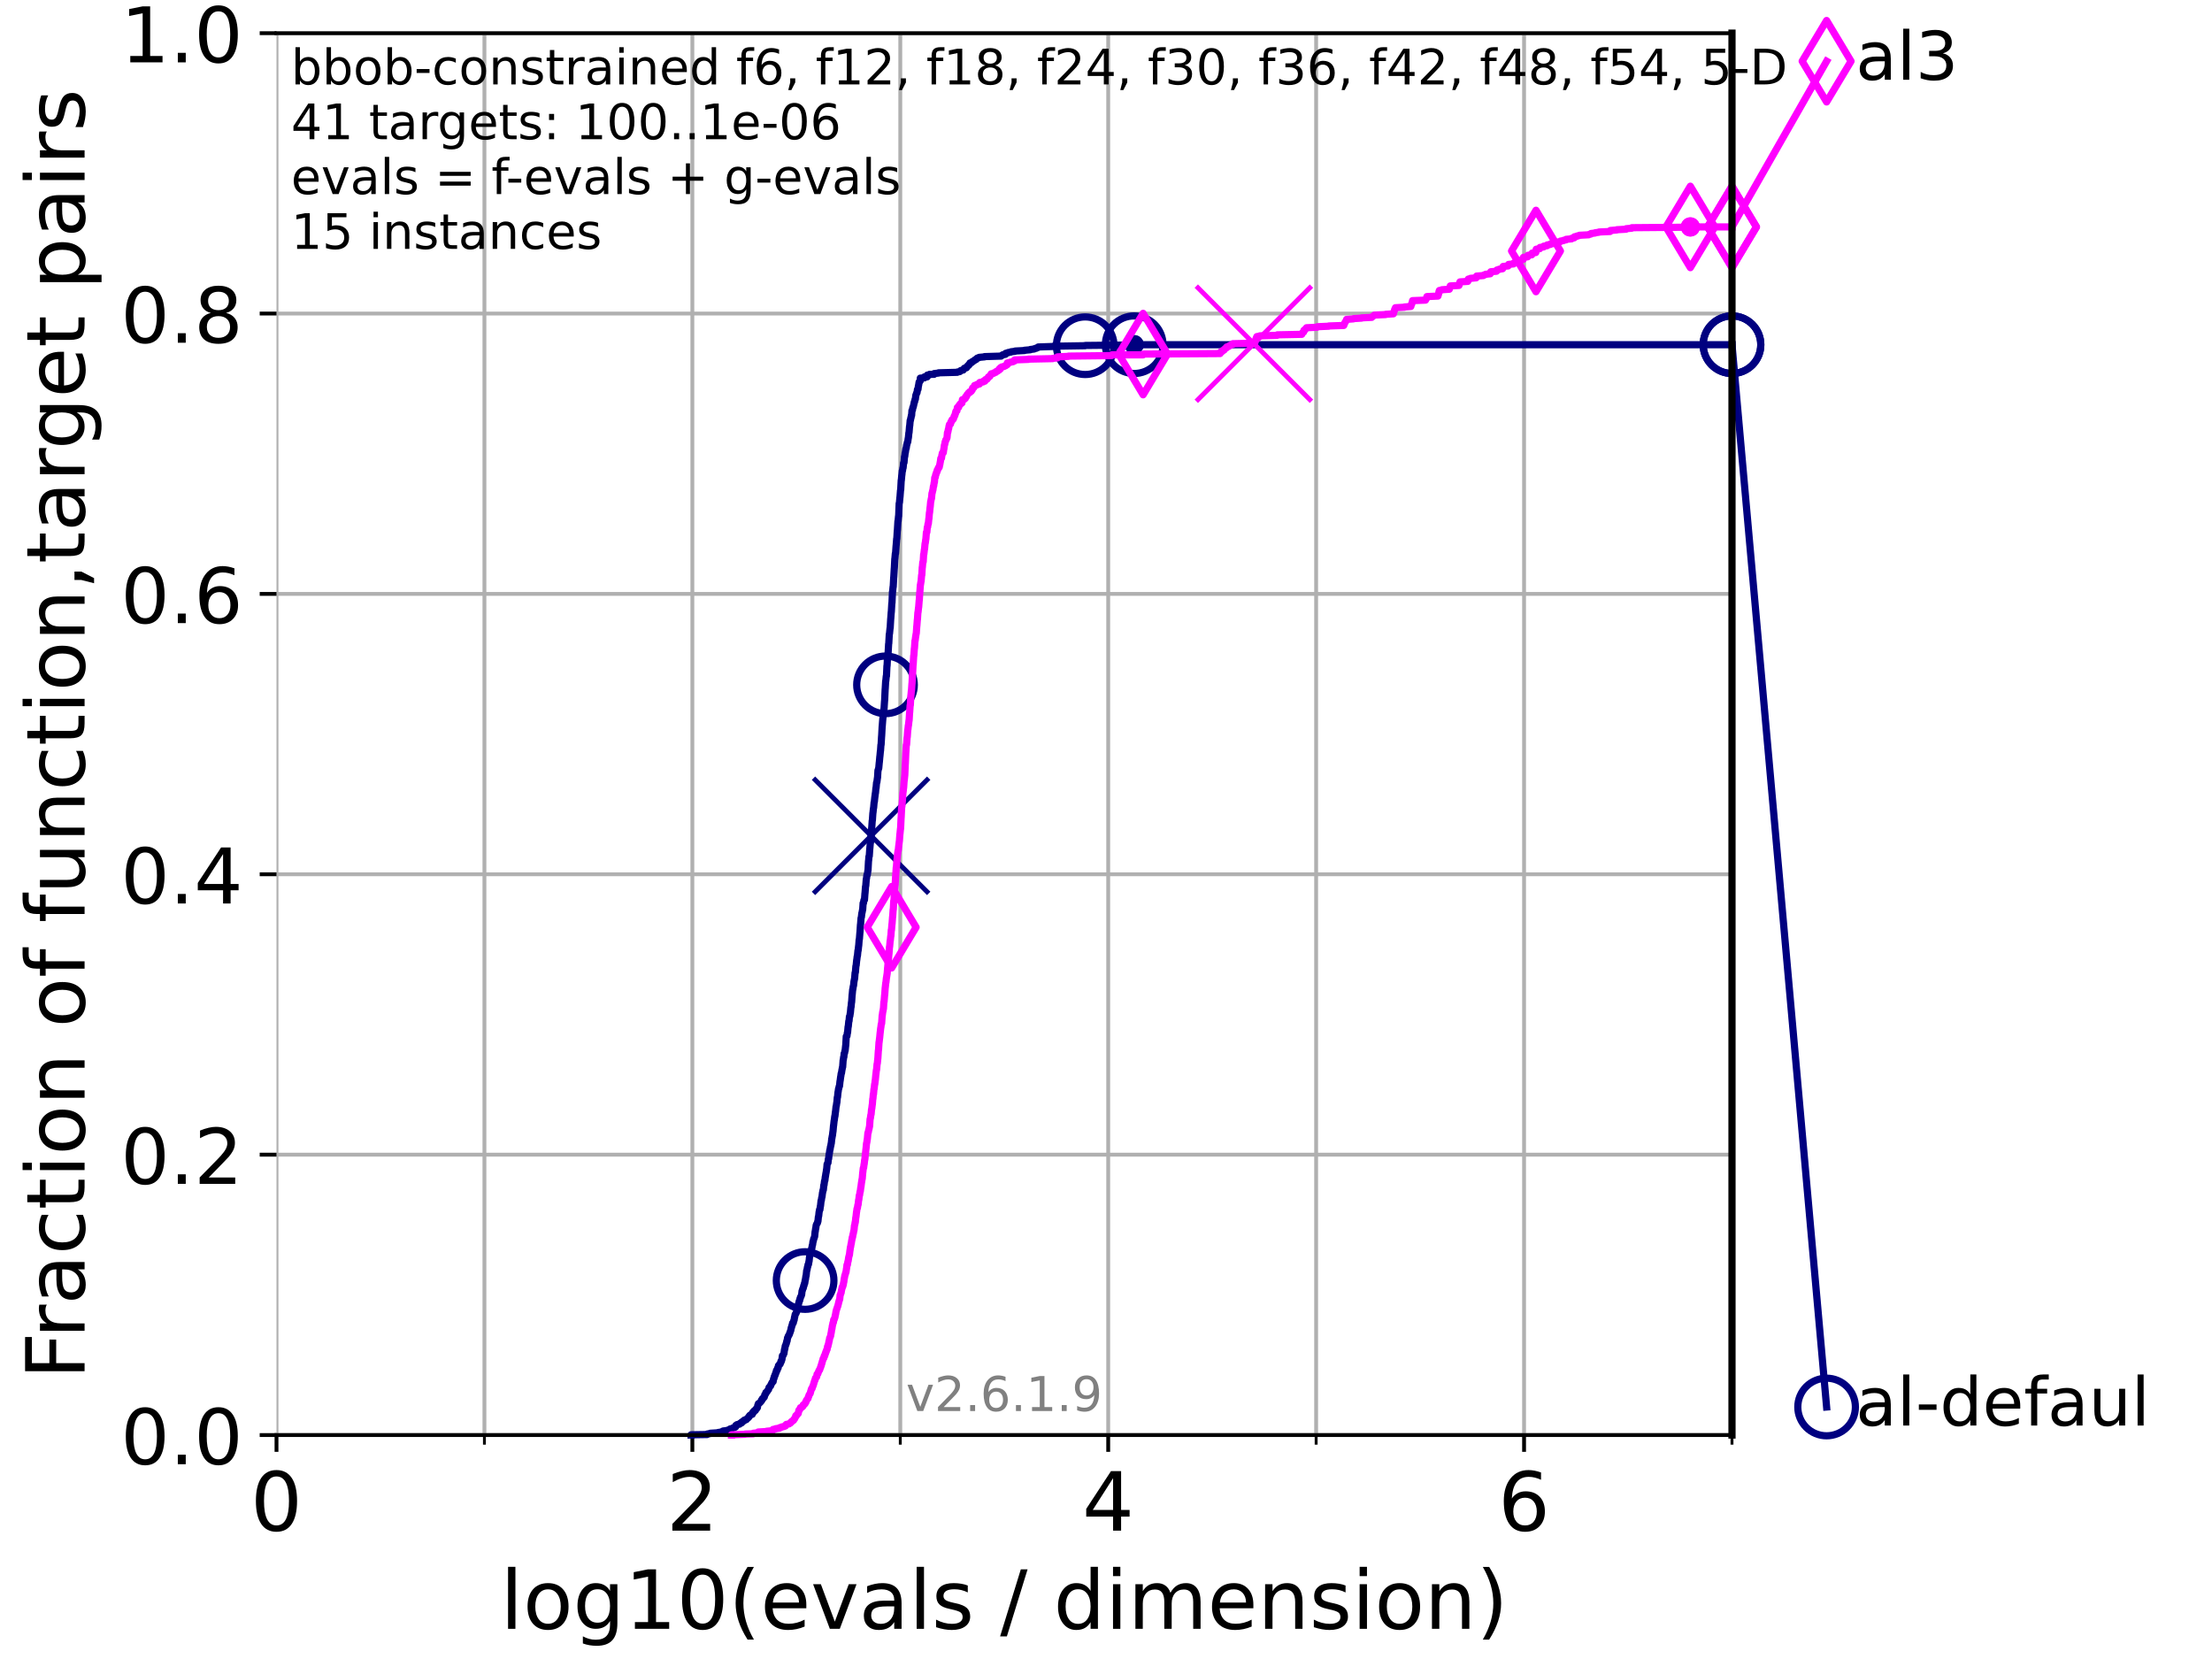 <?xml version="1.0" encoding="utf-8" standalone="no"?>
<!DOCTYPE svg PUBLIC "-//W3C//DTD SVG 1.1//EN"
  "http://www.w3.org/Graphics/SVG/1.1/DTD/svg11.dtd">
<!-- Created with matplotlib (https://matplotlib.org/) -->
<svg height="345.6pt" version="1.1" viewBox="0 0 460.8 345.6" width="460.8pt" xmlns="http://www.w3.org/2000/svg" xmlns:xlink="http://www.w3.org/1999/xlink">
 <defs>
  <style type="text/css">*{stroke-linecap:butt;stroke-linejoin:round;}</style>
 </defs>
 <g id="figure_1">
  <g id="patch_1">
   <path d="M 0 345.6 
L 460.8 345.6 
L 460.8 0 
L 0 0 
z
" style="fill:#ffffff;"/>
  </g>
  <g id="axes_1">
   <g id="patch_2">
    <path d="M 57.6 298.944 
L 360.806 298.944 
L 360.806 6.912 
L 57.6 6.912 
z
" style="fill:#ffffff;"/>
   </g>
   <g id="matplotlib.axis_1">
    <g id="xtick_1">
     <g id="line2d_1">
      <path clip-path="url(#p34edff6917)" d="M 57.6 298.944 
L 57.6 6.912 
" style="fill:none;stroke:#b0b0b0;stroke-linecap:square;stroke-width:0.8;"/>
     </g>
     <g id="line2d_2">
      <defs>
       <path d="M 0 0 
L 0 3.5 
" id="m07d9085a6b" style="stroke:#000000;stroke-width:0.8;"/>
      </defs>
      <g>
       <use style="stroke:#000000;stroke-width:0.8;" x="57.6" xlink:href="#m07d9085a6b" y="298.944"/>
      </g>
     </g>
     <g id="text_1">
      <!-- 0 -->
      <g transform="translate(52.192 318.861)scale(0.17 -0.17)">
       <defs>
        <path d="M 31.781 66.406 
Q 24.172 66.406 20.328 58.906 
Q 16.5 51.422 16.5 36.375 
Q 16.5 21.391 20.328 13.891 
Q 24.172 6.391 31.781 6.391 
Q 39.453 6.391 43.281 13.891 
Q 47.125 21.391 47.125 36.375 
Q 47.125 51.422 43.281 58.906 
Q 39.453 66.406 31.781 66.406 
z
M 31.781 74.219 
Q 44.047 74.219 50.516 64.516 
Q 56.984 54.828 56.984 36.375 
Q 56.984 17.969 50.516 8.266 
Q 44.047 -1.422 31.781 -1.422 
Q 19.531 -1.422 13.062 8.266 
Q 6.594 17.969 6.594 36.375 
Q 6.594 54.828 13.062 64.516 
Q 19.531 74.219 31.781 74.219 
z
" id="DejaVuSans-48"/>
       </defs>
       <use xlink:href="#DejaVuSans-48"/>
      </g>
     </g>
    </g>
    <g id="xtick_2">
     <g id="line2d_3">
      <path clip-path="url(#p34edff6917)" d="M 144.23 298.944 
L 144.23 6.912 
" style="fill:none;stroke:#b0b0b0;stroke-linecap:square;stroke-width:0.8;"/>
     </g>
     <g id="line2d_4">
      <g>
       <use style="stroke:#000000;stroke-width:0.8;" x="144.23" xlink:href="#m07d9085a6b" y="298.944"/>
      </g>
     </g>
     <g id="text_2">
      <!-- 2 -->
      <g transform="translate(138.822 318.861)scale(0.17 -0.17)">
       <defs>
        <path d="M 19.188 8.297 
L 53.609 8.297 
L 53.609 0 
L 7.328 0 
L 7.328 8.297 
Q 12.938 14.109 22.625 23.891 
Q 32.328 33.688 34.812 36.531 
Q 39.547 41.844 41.422 45.531 
Q 43.312 49.219 43.312 52.781 
Q 43.312 58.594 39.234 62.25 
Q 35.156 65.922 28.609 65.922 
Q 23.969 65.922 18.812 64.312 
Q 13.672 62.703 7.812 59.422 
L 7.812 69.391 
Q 13.766 71.781 18.938 73 
Q 24.125 74.219 28.422 74.219 
Q 39.75 74.219 46.484 68.547 
Q 53.219 62.891 53.219 53.422 
Q 53.219 48.922 51.531 44.891 
Q 49.859 40.875 45.406 35.406 
Q 44.188 33.984 37.641 27.219 
Q 31.109 20.453 19.188 8.297 
z
" id="DejaVuSans-50"/>
       </defs>
       <use xlink:href="#DejaVuSans-50"/>
      </g>
     </g>
    </g>
    <g id="xtick_3">
     <g id="line2d_5">
      <path clip-path="url(#p34edff6917)" d="M 230.861 298.944 
L 230.861 6.912 
" style="fill:none;stroke:#b0b0b0;stroke-linecap:square;stroke-width:0.8;"/>
     </g>
     <g id="line2d_6">
      <g>
       <use style="stroke:#000000;stroke-width:0.8;" x="230.861" xlink:href="#m07d9085a6b" y="298.944"/>
      </g>
     </g>
     <g id="text_3">
      <!-- 4 -->
      <g transform="translate(225.453 318.861)scale(0.17 -0.17)">
       <defs>
        <path d="M 37.797 64.312 
L 12.891 25.391 
L 37.797 25.391 
z
M 35.203 72.906 
L 47.609 72.906 
L 47.609 25.391 
L 58.016 25.391 
L 58.016 17.188 
L 47.609 17.188 
L 47.609 0 
L 37.797 0 
L 37.797 17.188 
L 4.891 17.188 
L 4.891 26.703 
z
" id="DejaVuSans-52"/>
       </defs>
       <use xlink:href="#DejaVuSans-52"/>
      </g>
     </g>
    </g>
    <g id="xtick_4">
     <g id="line2d_7">
      <path clip-path="url(#p34edff6917)" d="M 317.491 298.944 
L 317.491 6.912 
" style="fill:none;stroke:#b0b0b0;stroke-linecap:square;stroke-width:0.8;"/>
     </g>
     <g id="line2d_8">
      <g>
       <use style="stroke:#000000;stroke-width:0.8;" x="317.491" xlink:href="#m07d9085a6b" y="298.944"/>
      </g>
     </g>
     <g id="text_4">
      <!-- 6 -->
      <g transform="translate(312.083 318.861)scale(0.17 -0.17)">
       <defs>
        <path d="M 33.016 40.375 
Q 26.375 40.375 22.484 35.828 
Q 18.609 31.297 18.609 23.391 
Q 18.609 15.531 22.484 10.953 
Q 26.375 6.391 33.016 6.391 
Q 39.656 6.391 43.531 10.953 
Q 47.406 15.531 47.406 23.391 
Q 47.406 31.297 43.531 35.828 
Q 39.656 40.375 33.016 40.375 
z
M 52.594 71.297 
L 52.594 62.312 
Q 48.875 64.062 45.094 64.984 
Q 41.312 65.922 37.594 65.922 
Q 27.828 65.922 22.672 59.328 
Q 17.531 52.734 16.797 39.406 
Q 19.672 43.656 24.016 45.922 
Q 28.375 48.188 33.594 48.188 
Q 44.578 48.188 50.953 41.516 
Q 57.328 34.859 57.328 23.391 
Q 57.328 12.156 50.688 5.359 
Q 44.047 -1.422 33.016 -1.422 
Q 20.359 -1.422 13.672 8.266 
Q 6.984 17.969 6.984 36.375 
Q 6.984 53.656 15.188 63.938 
Q 23.391 74.219 37.203 74.219 
Q 40.922 74.219 44.703 73.484 
Q 48.484 72.75 52.594 71.297 
z
" id="DejaVuSans-54"/>
       </defs>
       <use xlink:href="#DejaVuSans-54"/>
      </g>
     </g>
    </g>
    <g id="xtick_5">
     <g id="line2d_9">
      <path clip-path="url(#p34edff6917)" d="M 100.915 298.944 
L 100.915 6.912 
" style="fill:none;stroke:#b0b0b0;stroke-linecap:square;stroke-width:0.8;"/>
     </g>
     <g id="line2d_10">
      <defs>
       <path d="M 0 0 
L 0 2 
" id="m476452ffdc" style="stroke:#000000;stroke-width:0.6;"/>
      </defs>
      <g>
       <use style="stroke:#000000;stroke-width:0.6;" x="100.915" xlink:href="#m476452ffdc" y="298.944"/>
      </g>
     </g>
    </g>
    <g id="xtick_6">
     <g id="line2d_11">
      <path clip-path="url(#p34edff6917)" d="M 187.546 298.944 
L 187.546 6.912 
" style="fill:none;stroke:#b0b0b0;stroke-linecap:square;stroke-width:0.8;"/>
     </g>
     <g id="line2d_12">
      <g>
       <use style="stroke:#000000;stroke-width:0.6;" x="187.546" xlink:href="#m476452ffdc" y="298.944"/>
      </g>
     </g>
    </g>
    <g id="xtick_7">
     <g id="line2d_13">
      <path clip-path="url(#p34edff6917)" d="M 274.176 298.944 
L 274.176 6.912 
" style="fill:none;stroke:#b0b0b0;stroke-linecap:square;stroke-width:0.8;"/>
     </g>
     <g id="line2d_14">
      <g>
       <use style="stroke:#000000;stroke-width:0.6;" x="274.176" xlink:href="#m476452ffdc" y="298.944"/>
      </g>
     </g>
    </g>
    <g id="xtick_8">
     <g id="line2d_15">
      <path clip-path="url(#p34edff6917)" d="M 360.806 298.944 
L 360.806 6.912 
" style="fill:none;stroke:#b0b0b0;stroke-linecap:square;stroke-width:0.8;"/>
     </g>
     <g id="line2d_16">
      <g>
       <use style="stroke:#000000;stroke-width:0.6;" x="360.806" xlink:href="#m476452ffdc" y="298.944"/>
      </g>
     </g>
    </g>
    <g id="text_5">
     <!-- log10(evals / dimension) -->
     <g transform="translate(104.239 339.314)scale(0.17 -0.17)">
      <defs>
       <path d="M 9.422 75.984 
L 18.406 75.984 
L 18.406 0 
L 9.422 0 
z
" id="DejaVuSans-108"/>
       <path d="M 30.609 48.391 
Q 23.391 48.391 19.188 42.75 
Q 14.984 37.109 14.984 27.297 
Q 14.984 17.484 19.156 11.844 
Q 23.344 6.203 30.609 6.203 
Q 37.797 6.203 41.984 11.859 
Q 46.188 17.531 46.188 27.297 
Q 46.188 37.016 41.984 42.703 
Q 37.797 48.391 30.609 48.391 
z
M 30.609 56 
Q 42.328 56 49.016 48.375 
Q 55.719 40.766 55.719 27.297 
Q 55.719 13.875 49.016 6.219 
Q 42.328 -1.422 30.609 -1.422 
Q 18.844 -1.422 12.172 6.219 
Q 5.516 13.875 5.516 27.297 
Q 5.516 40.766 12.172 48.375 
Q 18.844 56 30.609 56 
z
" id="DejaVuSans-111"/>
       <path d="M 45.406 27.984 
Q 45.406 37.75 41.375 43.109 
Q 37.359 48.484 30.078 48.484 
Q 22.859 48.484 18.828 43.109 
Q 14.797 37.75 14.797 27.984 
Q 14.797 18.266 18.828 12.891 
Q 22.859 7.516 30.078 7.516 
Q 37.359 7.516 41.375 12.891 
Q 45.406 18.266 45.406 27.984 
z
M 54.391 6.781 
Q 54.391 -7.172 48.188 -13.984 
Q 42 -20.797 29.203 -20.797 
Q 24.469 -20.797 20.266 -20.094 
Q 16.062 -19.391 12.109 -17.922 
L 12.109 -9.188 
Q 16.062 -11.328 19.922 -12.344 
Q 23.781 -13.375 27.781 -13.375 
Q 36.625 -13.375 41.016 -8.766 
Q 45.406 -4.156 45.406 5.172 
L 45.406 9.625 
Q 42.625 4.781 38.281 2.391 
Q 33.938 0 27.875 0 
Q 17.828 0 11.672 7.656 
Q 5.516 15.328 5.516 27.984 
Q 5.516 40.672 11.672 48.328 
Q 17.828 56 27.875 56 
Q 33.938 56 38.281 53.609 
Q 42.625 51.219 45.406 46.391 
L 45.406 54.688 
L 54.391 54.688 
z
" id="DejaVuSans-103"/>
       <path d="M 12.406 8.297 
L 28.516 8.297 
L 28.516 63.922 
L 10.984 60.406 
L 10.984 69.391 
L 28.422 72.906 
L 38.281 72.906 
L 38.281 8.297 
L 54.391 8.297 
L 54.391 0 
L 12.406 0 
z
" id="DejaVuSans-49"/>
       <path d="M 31 75.875 
Q 24.469 64.656 21.281 53.656 
Q 18.109 42.672 18.109 31.391 
Q 18.109 20.125 21.312 9.062 
Q 24.516 -2 31 -13.188 
L 23.188 -13.188 
Q 15.875 -1.703 12.234 9.375 
Q 8.594 20.453 8.594 31.391 
Q 8.594 42.281 12.203 53.312 
Q 15.828 64.359 23.188 75.875 
z
" id="DejaVuSans-40"/>
       <path d="M 56.203 29.594 
L 56.203 25.203 
L 14.891 25.203 
Q 15.484 15.922 20.484 11.062 
Q 25.484 6.203 34.422 6.203 
Q 39.594 6.203 44.453 7.469 
Q 49.312 8.734 54.109 11.281 
L 54.109 2.781 
Q 49.266 0.734 44.188 -0.344 
Q 39.109 -1.422 33.891 -1.422 
Q 20.797 -1.422 13.156 6.188 
Q 5.516 13.812 5.516 26.812 
Q 5.516 40.234 12.766 48.109 
Q 20.016 56 32.328 56 
Q 43.359 56 49.781 48.891 
Q 56.203 41.797 56.203 29.594 
z
M 47.219 32.234 
Q 47.125 39.594 43.094 43.984 
Q 39.062 48.391 32.422 48.391 
Q 24.906 48.391 20.391 44.141 
Q 15.875 39.891 15.188 32.172 
z
" id="DejaVuSans-101"/>
       <path d="M 2.984 54.688 
L 12.5 54.688 
L 29.594 8.797 
L 46.688 54.688 
L 56.203 54.688 
L 35.688 0 
L 23.484 0 
z
" id="DejaVuSans-118"/>
       <path d="M 34.281 27.484 
Q 23.391 27.484 19.188 25 
Q 14.984 22.516 14.984 16.5 
Q 14.984 11.719 18.141 8.906 
Q 21.297 6.109 26.703 6.109 
Q 34.188 6.109 38.703 11.406 
Q 43.219 16.703 43.219 25.484 
L 43.219 27.484 
z
M 52.203 31.203 
L 52.203 0 
L 43.219 0 
L 43.219 8.297 
Q 40.141 3.328 35.547 0.953 
Q 30.953 -1.422 24.312 -1.422 
Q 15.922 -1.422 10.953 3.297 
Q 6 8.016 6 15.922 
Q 6 25.141 12.172 29.828 
Q 18.359 34.516 30.609 34.516 
L 43.219 34.516 
L 43.219 35.406 
Q 43.219 41.609 39.141 45 
Q 35.062 48.391 27.688 48.391 
Q 23 48.391 18.547 47.266 
Q 14.109 46.141 10.016 43.891 
L 10.016 52.203 
Q 14.938 54.109 19.578 55.047 
Q 24.219 56 28.609 56 
Q 40.484 56 46.344 49.844 
Q 52.203 43.703 52.203 31.203 
z
" id="DejaVuSans-97"/>
       <path d="M 44.281 53.078 
L 44.281 44.578 
Q 40.484 46.531 36.375 47.5 
Q 32.281 48.484 27.875 48.484 
Q 21.188 48.484 17.844 46.438 
Q 14.5 44.391 14.5 40.281 
Q 14.5 37.156 16.891 35.375 
Q 19.281 33.594 26.516 31.984 
L 29.594 31.297 
Q 39.156 29.25 43.188 25.516 
Q 47.219 21.781 47.219 15.094 
Q 47.219 7.469 41.188 3.016 
Q 35.156 -1.422 24.609 -1.422 
Q 20.219 -1.422 15.453 -0.562 
Q 10.688 0.297 5.422 2 
L 5.422 11.281 
Q 10.406 8.688 15.234 7.391 
Q 20.062 6.109 24.812 6.109 
Q 31.156 6.109 34.562 8.281 
Q 37.984 10.453 37.984 14.406 
Q 37.984 18.062 35.516 20.016 
Q 33.062 21.969 24.703 23.781 
L 21.578 24.516 
Q 13.234 26.266 9.516 29.906 
Q 5.812 33.547 5.812 39.891 
Q 5.812 47.609 11.281 51.797 
Q 16.75 56 26.812 56 
Q 31.781 56 36.172 55.266 
Q 40.578 54.547 44.281 53.078 
z
" id="DejaVuSans-115"/>
       <path id="DejaVuSans-32"/>
       <path d="M 25.391 72.906 
L 33.688 72.906 
L 8.297 -9.281 
L 0 -9.281 
z
" id="DejaVuSans-47"/>
       <path d="M 45.406 46.391 
L 45.406 75.984 
L 54.391 75.984 
L 54.391 0 
L 45.406 0 
L 45.406 8.203 
Q 42.578 3.328 38.25 0.953 
Q 33.938 -1.422 27.875 -1.422 
Q 17.969 -1.422 11.734 6.484 
Q 5.516 14.406 5.516 27.297 
Q 5.516 40.188 11.734 48.094 
Q 17.969 56 27.875 56 
Q 33.938 56 38.25 53.625 
Q 42.578 51.266 45.406 46.391 
z
M 14.797 27.297 
Q 14.797 17.391 18.875 11.75 
Q 22.953 6.109 30.078 6.109 
Q 37.203 6.109 41.297 11.75 
Q 45.406 17.391 45.406 27.297 
Q 45.406 37.203 41.297 42.844 
Q 37.203 48.484 30.078 48.484 
Q 22.953 48.484 18.875 42.844 
Q 14.797 37.203 14.797 27.297 
z
" id="DejaVuSans-100"/>
       <path d="M 9.422 54.688 
L 18.406 54.688 
L 18.406 0 
L 9.422 0 
z
M 9.422 75.984 
L 18.406 75.984 
L 18.406 64.594 
L 9.422 64.594 
z
" id="DejaVuSans-105"/>
       <path d="M 52 44.188 
Q 55.375 50.25 60.062 53.125 
Q 64.75 56 71.094 56 
Q 79.641 56 84.281 50.016 
Q 88.922 44.047 88.922 33.016 
L 88.922 0 
L 79.891 0 
L 79.891 32.719 
Q 79.891 40.578 77.094 44.375 
Q 74.312 48.188 68.609 48.188 
Q 61.625 48.188 57.562 43.547 
Q 53.516 38.922 53.516 30.906 
L 53.516 0 
L 44.484 0 
L 44.484 32.719 
Q 44.484 40.625 41.703 44.406 
Q 38.922 48.188 33.109 48.188 
Q 26.219 48.188 22.156 43.531 
Q 18.109 38.875 18.109 30.906 
L 18.109 0 
L 9.078 0 
L 9.078 54.688 
L 18.109 54.688 
L 18.109 46.188 
Q 21.188 51.219 25.484 53.609 
Q 29.781 56 35.688 56 
Q 41.656 56 45.828 52.969 
Q 50 49.953 52 44.188 
z
" id="DejaVuSans-109"/>
       <path d="M 54.891 33.016 
L 54.891 0 
L 45.906 0 
L 45.906 32.719 
Q 45.906 40.484 42.875 44.328 
Q 39.844 48.188 33.797 48.188 
Q 26.516 48.188 22.312 43.547 
Q 18.109 38.922 18.109 30.906 
L 18.109 0 
L 9.078 0 
L 9.078 54.688 
L 18.109 54.688 
L 18.109 46.188 
Q 21.344 51.125 25.703 53.562 
Q 30.078 56 35.797 56 
Q 45.219 56 50.047 50.172 
Q 54.891 44.344 54.891 33.016 
z
" id="DejaVuSans-110"/>
       <path d="M 8.016 75.875 
L 15.828 75.875 
Q 23.141 64.359 26.781 53.312 
Q 30.422 42.281 30.422 31.391 
Q 30.422 20.453 26.781 9.375 
Q 23.141 -1.703 15.828 -13.188 
L 8.016 -13.188 
Q 14.5 -2 17.703 9.062 
Q 20.906 20.125 20.906 31.391 
Q 20.906 42.672 17.703 53.656 
Q 14.5 64.656 8.016 75.875 
z
" id="DejaVuSans-41"/>
      </defs>
      <use xlink:href="#DejaVuSans-108"/>
      <use x="27.783" xlink:href="#DejaVuSans-111"/>
      <use x="88.965" xlink:href="#DejaVuSans-103"/>
      <use x="152.441" xlink:href="#DejaVuSans-49"/>
      <use x="216.064" xlink:href="#DejaVuSans-48"/>
      <use x="279.688" xlink:href="#DejaVuSans-40"/>
      <use x="318.701" xlink:href="#DejaVuSans-101"/>
      <use x="380.225" xlink:href="#DejaVuSans-118"/>
      <use x="439.404" xlink:href="#DejaVuSans-97"/>
      <use x="500.684" xlink:href="#DejaVuSans-108"/>
      <use x="528.467" xlink:href="#DejaVuSans-115"/>
      <use x="580.566" xlink:href="#DejaVuSans-32"/>
      <use x="612.354" xlink:href="#DejaVuSans-47"/>
      <use x="646.045" xlink:href="#DejaVuSans-32"/>
      <use x="677.832" xlink:href="#DejaVuSans-100"/>
      <use x="741.309" xlink:href="#DejaVuSans-105"/>
      <use x="769.092" xlink:href="#DejaVuSans-109"/>
      <use x="866.504" xlink:href="#DejaVuSans-101"/>
      <use x="928.027" xlink:href="#DejaVuSans-110"/>
      <use x="991.406" xlink:href="#DejaVuSans-115"/>
      <use x="1043.506" xlink:href="#DejaVuSans-105"/>
      <use x="1071.289" xlink:href="#DejaVuSans-111"/>
      <use x="1132.471" xlink:href="#DejaVuSans-110"/>
      <use x="1195.85" xlink:href="#DejaVuSans-41"/>
     </g>
    </g>
   </g>
   <g id="matplotlib.axis_2">
    <g id="ytick_1">
     <g id="line2d_17">
      <path clip-path="url(#p34edff6917)" d="M 57.6 298.944 
L 360.806 298.944 
" style="fill:none;stroke:#b0b0b0;stroke-linecap:square;stroke-width:0.8;"/>
     </g>
     <g id="line2d_18">
      <defs>
       <path d="M 0 0 
L -3.5 0 
" id="me2dcf2bef4" style="stroke:#000000;stroke-width:0.8;"/>
      </defs>
      <g>
       <use style="stroke:#000000;stroke-width:0.8;" x="57.6" xlink:href="#me2dcf2bef4" y="298.944"/>
      </g>
     </g>
     <g id="text_6">
      <!-- 0.0 -->
      <g transform="translate(25.155 305.023)scale(0.16 -0.16)">
       <defs>
        <path d="M 10.688 12.406 
L 21 12.406 
L 21 0 
L 10.688 0 
z
" id="DejaVuSans-46"/>
       </defs>
       <use xlink:href="#DejaVuSans-48"/>
       <use x="63.623" xlink:href="#DejaVuSans-46"/>
       <use x="95.41" xlink:href="#DejaVuSans-48"/>
      </g>
     </g>
    </g>
    <g id="ytick_2">
     <g id="line2d_19">
      <path clip-path="url(#p34edff6917)" d="M 57.6 240.538 
L 360.806 240.538 
" style="fill:none;stroke:#b0b0b0;stroke-linecap:square;stroke-width:0.8;"/>
     </g>
     <g id="line2d_20">
      <g>
       <use style="stroke:#000000;stroke-width:0.8;" x="57.6" xlink:href="#me2dcf2bef4" y="240.538"/>
      </g>
     </g>
     <g id="text_7">
      <!-- 0.2 -->
      <g transform="translate(25.155 246.616)scale(0.16 -0.16)">
       <use xlink:href="#DejaVuSans-48"/>
       <use x="63.623" xlink:href="#DejaVuSans-46"/>
       <use x="95.41" xlink:href="#DejaVuSans-50"/>
      </g>
     </g>
    </g>
    <g id="ytick_3">
     <g id="line2d_21">
      <path clip-path="url(#p34edff6917)" d="M 57.6 182.131 
L 360.806 182.131 
" style="fill:none;stroke:#b0b0b0;stroke-linecap:square;stroke-width:0.8;"/>
     </g>
     <g id="line2d_22">
      <g>
       <use style="stroke:#000000;stroke-width:0.8;" x="57.6" xlink:href="#me2dcf2bef4" y="182.131"/>
      </g>
     </g>
     <g id="text_8">
      <!-- 0.4 -->
      <g transform="translate(25.155 188.21)scale(0.16 -0.16)">
       <use xlink:href="#DejaVuSans-48"/>
       <use x="63.623" xlink:href="#DejaVuSans-46"/>
       <use x="95.41" xlink:href="#DejaVuSans-52"/>
      </g>
     </g>
    </g>
    <g id="ytick_4">
     <g id="line2d_23">
      <path clip-path="url(#p34edff6917)" d="M 57.6 123.725 
L 360.806 123.725 
" style="fill:none;stroke:#b0b0b0;stroke-linecap:square;stroke-width:0.8;"/>
     </g>
     <g id="line2d_24">
      <g>
       <use style="stroke:#000000;stroke-width:0.8;" x="57.6" xlink:href="#me2dcf2bef4" y="123.725"/>
      </g>
     </g>
     <g id="text_9">
      <!-- 0.6 -->
      <g transform="translate(25.155 129.804)scale(0.16 -0.16)">
       <use xlink:href="#DejaVuSans-48"/>
       <use x="63.623" xlink:href="#DejaVuSans-46"/>
       <use x="95.41" xlink:href="#DejaVuSans-54"/>
      </g>
     </g>
    </g>
    <g id="ytick_5">
     <g id="line2d_25">
      <path clip-path="url(#p34edff6917)" d="M 57.6 65.318 
L 360.806 65.318 
" style="fill:none;stroke:#b0b0b0;stroke-linecap:square;stroke-width:0.8;"/>
     </g>
     <g id="line2d_26">
      <g>
       <use style="stroke:#000000;stroke-width:0.8;" x="57.6" xlink:href="#me2dcf2bef4" y="65.318"/>
      </g>
     </g>
     <g id="text_10">
      <!-- 0.8 -->
      <g transform="translate(25.155 71.397)scale(0.16 -0.16)">
       <defs>
        <path d="M 31.781 34.625 
Q 24.75 34.625 20.719 30.859 
Q 16.703 27.094 16.703 20.516 
Q 16.703 13.922 20.719 10.156 
Q 24.75 6.391 31.781 6.391 
Q 38.812 6.391 42.859 10.172 
Q 46.922 13.969 46.922 20.516 
Q 46.922 27.094 42.891 30.859 
Q 38.875 34.625 31.781 34.625 
z
M 21.922 38.812 
Q 15.578 40.375 12.031 44.719 
Q 8.5 49.078 8.5 55.328 
Q 8.5 64.062 14.719 69.141 
Q 20.953 74.219 31.781 74.219 
Q 42.672 74.219 48.875 69.141 
Q 55.078 64.062 55.078 55.328 
Q 55.078 49.078 51.531 44.719 
Q 48 40.375 41.703 38.812 
Q 48.828 37.156 52.797 32.312 
Q 56.781 27.484 56.781 20.516 
Q 56.781 9.906 50.312 4.234 
Q 43.844 -1.422 31.781 -1.422 
Q 19.734 -1.422 13.25 4.234 
Q 6.781 9.906 6.781 20.516 
Q 6.781 27.484 10.781 32.312 
Q 14.797 37.156 21.922 38.812 
z
M 18.312 54.391 
Q 18.312 48.734 21.844 45.562 
Q 25.391 42.391 31.781 42.391 
Q 38.141 42.391 41.719 45.562 
Q 45.312 48.734 45.312 54.391 
Q 45.312 60.062 41.719 63.234 
Q 38.141 66.406 31.781 66.406 
Q 25.391 66.406 21.844 63.234 
Q 18.312 60.062 18.312 54.391 
z
" id="DejaVuSans-56"/>
       </defs>
       <use xlink:href="#DejaVuSans-48"/>
       <use x="63.623" xlink:href="#DejaVuSans-46"/>
       <use x="95.41" xlink:href="#DejaVuSans-56"/>
      </g>
     </g>
    </g>
    <g id="ytick_6">
     <g id="line2d_27">
      <path clip-path="url(#p34edff6917)" d="M 57.6 6.912 
L 360.806 6.912 
" style="fill:none;stroke:#b0b0b0;stroke-linecap:square;stroke-width:0.8;"/>
     </g>
     <g id="line2d_28">
      <g>
       <use style="stroke:#000000;stroke-width:0.8;" x="57.6" xlink:href="#me2dcf2bef4" y="6.912"/>
      </g>
     </g>
     <g id="text_11">
      <!-- 1.0 -->
      <g transform="translate(25.155 12.991)scale(0.16 -0.16)">
       <use xlink:href="#DejaVuSans-49"/>
       <use x="63.623" xlink:href="#DejaVuSans-46"/>
       <use x="95.41" xlink:href="#DejaVuSans-48"/>
      </g>
     </g>
    </g>
    <g id="text_12">
     <!-- Fraction of function,target pairs -->
     <g transform="translate(17.62 287.313)rotate(-90)scale(0.17 -0.17)">
      <defs>
       <path d="M 9.812 72.906 
L 51.703 72.906 
L 51.703 64.594 
L 19.672 64.594 
L 19.672 43.109 
L 48.578 43.109 
L 48.578 34.812 
L 19.672 34.812 
L 19.672 0 
L 9.812 0 
z
" id="DejaVuSans-70"/>
       <path d="M 41.109 46.297 
Q 39.594 47.172 37.812 47.578 
Q 36.031 48 33.891 48 
Q 26.266 48 22.188 43.047 
Q 18.109 38.094 18.109 28.812 
L 18.109 0 
L 9.078 0 
L 9.078 54.688 
L 18.109 54.688 
L 18.109 46.188 
Q 20.953 51.172 25.484 53.578 
Q 30.031 56 36.531 56 
Q 37.453 56 38.578 55.875 
Q 39.703 55.766 41.062 55.516 
z
" id="DejaVuSans-114"/>
       <path d="M 48.781 52.594 
L 48.781 44.188 
Q 44.969 46.297 41.141 47.344 
Q 37.312 48.391 33.406 48.391 
Q 24.656 48.391 19.812 42.844 
Q 14.984 37.312 14.984 27.297 
Q 14.984 17.281 19.812 11.734 
Q 24.656 6.203 33.406 6.203 
Q 37.312 6.203 41.141 7.25 
Q 44.969 8.297 48.781 10.406 
L 48.781 2.094 
Q 45.016 0.344 40.984 -0.531 
Q 36.969 -1.422 32.422 -1.422 
Q 20.062 -1.422 12.781 6.344 
Q 5.516 14.109 5.516 27.297 
Q 5.516 40.672 12.859 48.328 
Q 20.219 56 33.016 56 
Q 37.156 56 41.109 55.141 
Q 45.062 54.297 48.781 52.594 
z
" id="DejaVuSans-99"/>
       <path d="M 18.312 70.219 
L 18.312 54.688 
L 36.812 54.688 
L 36.812 47.703 
L 18.312 47.703 
L 18.312 18.016 
Q 18.312 11.328 20.141 9.422 
Q 21.969 7.516 27.594 7.516 
L 36.812 7.516 
L 36.812 0 
L 27.594 0 
Q 17.188 0 13.234 3.875 
Q 9.281 7.766 9.281 18.016 
L 9.281 47.703 
L 2.688 47.703 
L 2.688 54.688 
L 9.281 54.688 
L 9.281 70.219 
z
" id="DejaVuSans-116"/>
       <path d="M 37.109 75.984 
L 37.109 68.5 
L 28.516 68.5 
Q 23.688 68.5 21.797 66.547 
Q 19.922 64.594 19.922 59.516 
L 19.922 54.688 
L 34.719 54.688 
L 34.719 47.703 
L 19.922 47.703 
L 19.922 0 
L 10.891 0 
L 10.891 47.703 
L 2.297 47.703 
L 2.297 54.688 
L 10.891 54.688 
L 10.891 58.5 
Q 10.891 67.625 15.141 71.797 
Q 19.391 75.984 28.609 75.984 
z
" id="DejaVuSans-102"/>
       <path d="M 8.5 21.578 
L 8.5 54.688 
L 17.484 54.688 
L 17.484 21.922 
Q 17.484 14.156 20.5 10.266 
Q 23.531 6.391 29.594 6.391 
Q 36.859 6.391 41.078 11.031 
Q 45.312 15.672 45.312 23.688 
L 45.312 54.688 
L 54.297 54.688 
L 54.297 0 
L 45.312 0 
L 45.312 8.406 
Q 42.047 3.422 37.719 1 
Q 33.406 -1.422 27.688 -1.422 
Q 18.266 -1.422 13.375 4.438 
Q 8.5 10.297 8.5 21.578 
z
M 31.109 56 
z
" id="DejaVuSans-117"/>
       <path d="M 11.719 12.406 
L 22.016 12.406 
L 22.016 4 
L 14.016 -11.625 
L 7.719 -11.625 
L 11.719 4 
z
" id="DejaVuSans-44"/>
       <path d="M 18.109 8.203 
L 18.109 -20.797 
L 9.078 -20.797 
L 9.078 54.688 
L 18.109 54.688 
L 18.109 46.391 
Q 20.953 51.266 25.266 53.625 
Q 29.594 56 35.594 56 
Q 45.562 56 51.781 48.094 
Q 58.016 40.188 58.016 27.297 
Q 58.016 14.406 51.781 6.484 
Q 45.562 -1.422 35.594 -1.422 
Q 29.594 -1.422 25.266 0.953 
Q 20.953 3.328 18.109 8.203 
z
M 48.688 27.297 
Q 48.688 37.203 44.609 42.844 
Q 40.531 48.484 33.406 48.484 
Q 26.266 48.484 22.188 42.844 
Q 18.109 37.203 18.109 27.297 
Q 18.109 17.391 22.188 11.75 
Q 26.266 6.109 33.406 6.109 
Q 40.531 6.109 44.609 11.75 
Q 48.688 17.391 48.688 27.297 
z
" id="DejaVuSans-112"/>
      </defs>
      <use xlink:href="#DejaVuSans-70"/>
      <use x="50.27" xlink:href="#DejaVuSans-114"/>
      <use x="91.383" xlink:href="#DejaVuSans-97"/>
      <use x="152.662" xlink:href="#DejaVuSans-99"/>
      <use x="207.643" xlink:href="#DejaVuSans-116"/>
      <use x="246.852" xlink:href="#DejaVuSans-105"/>
      <use x="274.635" xlink:href="#DejaVuSans-111"/>
      <use x="335.816" xlink:href="#DejaVuSans-110"/>
      <use x="399.195" xlink:href="#DejaVuSans-32"/>
      <use x="430.982" xlink:href="#DejaVuSans-111"/>
      <use x="492.164" xlink:href="#DejaVuSans-102"/>
      <use x="527.369" xlink:href="#DejaVuSans-32"/>
      <use x="559.156" xlink:href="#DejaVuSans-102"/>
      <use x="594.361" xlink:href="#DejaVuSans-117"/>
      <use x="657.74" xlink:href="#DejaVuSans-110"/>
      <use x="721.119" xlink:href="#DejaVuSans-99"/>
      <use x="776.1" xlink:href="#DejaVuSans-116"/>
      <use x="815.309" xlink:href="#DejaVuSans-105"/>
      <use x="843.092" xlink:href="#DejaVuSans-111"/>
      <use x="904.273" xlink:href="#DejaVuSans-110"/>
      <use x="967.652" xlink:href="#DejaVuSans-44"/>
      <use x="999.439" xlink:href="#DejaVuSans-116"/>
      <use x="1038.648" xlink:href="#DejaVuSans-97"/>
      <use x="1099.928" xlink:href="#DejaVuSans-114"/>
      <use x="1139.291" xlink:href="#DejaVuSans-103"/>
      <use x="1202.768" xlink:href="#DejaVuSans-101"/>
      <use x="1264.291" xlink:href="#DejaVuSans-116"/>
      <use x="1303.5" xlink:href="#DejaVuSans-32"/>
      <use x="1335.287" xlink:href="#DejaVuSans-112"/>
      <use x="1398.764" xlink:href="#DejaVuSans-97"/>
      <use x="1460.043" xlink:href="#DejaVuSans-105"/>
      <use x="1487.826" xlink:href="#DejaVuSans-114"/>
      <use x="1528.939" xlink:href="#DejaVuSans-115"/>
     </g>
    </g>
   </g>
   <g id="line2d_29">
    <defs>
     <path d="M 0 1.5 
C 0.398 1.5 0.779 1.342 1.061 1.061 
C 1.342 0.779 1.5 0.398 1.5 0 
C 1.5 -0.398 1.342 -0.779 1.061 -1.061 
C 0.779 -1.342 0.398 -1.5 0 -1.5 
C -0.398 -1.5 -0.779 -1.342 -1.061 -1.061 
C -1.342 -0.779 -1.5 -0.398 -1.5 0 
C -1.5 0.398 -1.342 0.779 -1.061 1.061 
C -0.779 1.342 -0.398 1.5 0 1.5 
z
" id="m4c6d619910" style="stroke:#000080;"/>
    </defs>
    <g>
     <use style="fill:#000080;stroke:#000080;" x="236.272" xlink:href="#m4c6d619910" y="71.808"/>
     <use style="fill:#000080;stroke:#000080;" x="236.272" xlink:href="#m4c6d619910" y="71.808"/>
    </g>
   </g>
   <g id="line2d_30">
    <path d="M 143.965 298.944 
L 143.965 298.891 
L 147.312 298.838 
L 147.312 298.733 
L 147.94 298.627 
L 147.94 298.575 
L 149.595 298.469 
L 149.595 298.416 
L 150.317 298.311 
L 150.317 298.258 
L 150.64 298.205 
L 150.64 298.1 
L 151.529 297.994 
L 151.529 297.942 
L 152.033 297.836 
L 152.082 297.678 
L 152.571 297.572 
L 152.668 297.467 
L 153.048 297.361 
L 153.095 297.256 
L 153.236 297.256 
L 153.282 296.939 
L 153.513 296.886 
L 153.513 296.781 
L 154.057 296.675 
L 154.146 296.517 
L 154.498 296.411 
L 154.498 296.253 
L 154.758 296.148 
L 154.801 296.042 
L 155.056 295.937 
L 155.056 295.831 
L 155.475 295.726 
L 155.516 295.62 
L 155.681 295.515 
L 155.762 295.409 
L 155.925 295.303 
L 155.965 295.145 
L 156.086 295.092 
L 156.166 294.881 
L 156.364 294.776 
L 156.364 294.723 
L 156.716 294.618 
L 156.793 294.354 
L 156.832 294.354 
L 156.832 294.196 
L 157.023 294.143 
L 157.062 293.932 
L 157.363 293.826 
L 157.438 293.562 
L 157.624 293.457 
L 157.734 293.246 
L 157.771 293.246 
L 157.88 292.665 
L 157.953 292.56 
L 157.989 292.402 
L 158.205 292.296 
L 158.312 292.191 
L 158.419 292.085 
L 158.525 291.927 
L 158.595 291.874 
L 158.63 291.663 
L 158.735 291.663 
L 158.839 291.346 
L 159.045 291.241 
L 159.148 291.083 
L 159.216 291.03 
L 159.317 290.555 
L 159.452 290.449 
L 159.552 290.08 
L 159.751 289.975 
L 159.817 289.816 
L 159.915 289.711 
L 160.013 289.553 
L 160.11 289.447 
L 160.207 289.025 
L 160.335 288.919 
L 160.399 288.814 
L 160.526 288.708 
L 160.621 288.392 
L 160.715 288.286 
L 160.809 288.022 
L 160.902 287.917 
L 160.995 287.811 
L 161.056 287.811 
L 161.149 287.231 
L 161.24 287.126 
L 161.301 286.756 
L 161.362 286.756 
L 161.452 286.387 
L 161.512 286.387 
L 161.602 285.965 
L 161.692 285.912 
L 161.751 285.49 
L 161.899 285.437 
L 161.987 285.015 
L 162.103 284.962 
L 162.162 284.487 
L 162.306 284.382 
L 162.364 284.224 
L 162.507 284.171 
L 162.592 283.907 
L 162.648 283.854 
L 162.677 283.591 
L 162.789 283.538 
L 162.873 283.168 
L 162.901 283.168 
L 162.985 282.43 
L 163.15 282.324 
L 163.233 282.06 
L 163.315 281.955 
L 163.424 281.111 
L 163.478 281.058 
L 163.586 280.372 
L 163.666 280.267 
L 163.773 279.897 
L 163.8 279.897 
L 163.906 279.37 
L 163.958 279.37 
L 164.064 278.684 
L 164.142 278.578 
L 164.22 278.314 
L 164.324 278.209 
L 164.427 277.945 
L 164.453 277.945 
L 164.555 277.576 
L 164.606 277.523 
L 164.708 277.154 
L 164.733 277.154 
L 164.834 276.573 
L 164.884 276.521 
L 164.985 276.098 
L 165.034 276.046 
L 165.109 275.624 
L 165.257 275.571 
L 165.355 275.096 
L 165.429 274.991 
L 165.526 274.357 
L 165.55 274.357 
L 165.647 273.83 
L 165.695 273.777 
L 165.767 273.619 
L 165.815 273.619 
L 165.91 273.355 
L 165.981 273.249 
L 166.076 272.564 
L 166.099 272.564 
L 166.193 272.089 
L 166.263 272.036 
L 166.356 271.561 
L 166.403 271.456 
L 166.495 271.033 
L 166.587 270.928 
L 166.656 270.506 
L 166.701 270.506 
L 166.77 270.189 
L 166.86 270.084 
L 166.95 269.82 
L 166.995 269.714 
L 167.085 268.923 
L 167.129 268.87 
L 167.24 268.448 
L 167.329 268.343 
L 167.439 267.815 
L 167.482 267.815 
L 167.591 267.34 
L 167.635 267.34 
L 167.743 266.654 
L 167.786 266.549 
L 167.893 265.81 
L 167.936 265.757 
L 168.042 264.702 
L 168.106 264.597 
L 168.211 263.963 
L 168.253 263.911 
L 168.337 263.436 
L 168.421 263.383 
L 168.524 262.75 
L 168.545 262.75 
L 168.648 261.748 
L 168.689 261.642 
L 168.771 261.325 
L 168.832 261.273 
L 168.933 260.745 
L 168.994 260.745 
L 169.075 260.059 
L 169.115 260.059 
L 169.215 259.426 
L 169.274 259.321 
L 169.354 258.635 
L 169.413 258.582 
L 169.511 258.054 
L 169.57 258.001 
L 169.668 257.685 
L 169.707 257.579 
L 169.804 256.577 
L 169.823 256.577 
L 169.919 255.891 
L 169.938 255.891 
L 170.034 255.205 
L 170.091 255.1 
L 170.186 254.889 
L 170.281 254.783 
L 170.356 254.414 
L 170.393 254.414 
L 170.487 253.464 
L 170.542 253.359 
L 170.635 252.462 
L 170.672 252.356 
L 170.727 251.987 
L 170.801 251.987 
L 170.91 251.195 
L 170.929 251.195 
L 171.038 250.14 
L 171.092 250.087 
L 171.182 249.454 
L 171.236 249.349 
L 171.343 248.452 
L 171.36 248.452 
L 171.449 247.924 
L 171.52 247.871 
L 171.608 246.922 
L 171.66 246.869 
L 171.765 246.025 
L 171.835 245.919 
L 171.939 245.075 
L 171.956 245.075 
L 172.059 244.389 
L 172.093 244.284 
L 172.196 243.545 
L 172.213 243.545 
L 172.297 242.543 
L 172.365 242.437 
L 172.432 242.226 
L 172.483 242.226 
L 172.566 241.435 
L 172.616 241.382 
L 172.716 240.432 
L 172.765 240.327 
L 172.864 239.588 
L 172.913 239.482 
L 173.011 238.849 
L 173.06 238.744 
L 173.157 238.163 
L 173.174 238.163 
L 173.27 237.214 
L 173.286 237.214 
L 173.382 236.633 
L 173.414 236.528 
L 173.51 235.736 
L 173.526 235.736 
L 173.636 234.47 
L 173.652 234.47 
L 173.762 233.468 
L 173.793 233.362 
L 173.902 232.518 
L 173.933 232.518 
L 174.042 231.568 
L 174.057 231.568 
L 174.165 230.513 
L 174.211 230.407 
L 174.317 229.669 
L 174.333 229.669 
L 174.423 228.614 
L 174.469 228.561 
L 174.574 227.506 
L 174.589 227.506 
L 174.694 226.767 
L 174.723 226.767 
L 174.827 226.292 
L 174.886 226.239 
L 174.989 225.237 
L 175.019 225.131 
L 175.121 224.34 
L 175.15 224.234 
L 175.237 223.601 
L 175.295 223.549 
L 175.396 222.863 
L 175.424 222.757 
L 175.51 222.282 
L 175.539 222.282 
L 175.638 220.858 
L 175.68 220.752 
L 175.751 220.172 
L 175.793 220.172 
L 175.849 219.486 
L 175.933 219.38 
L 176.017 218.906 
L 176.058 218.853 
L 176.169 217.798 
L 176.183 217.798 
L 176.293 215.898 
L 176.442 215.793 
L 176.524 215.107 
L 176.564 215.107 
L 176.672 213.893 
L 176.712 213.841 
L 176.819 212.733 
L 176.872 212.68 
L 176.951 211.783 
L 177.031 211.677 
L 177.136 210.991 
L 177.149 210.991 
L 177.253 209.831 
L 177.292 209.778 
L 177.383 208.775 
L 177.408 208.775 
L 177.511 207.245 
L 177.524 207.245 
L 177.626 206.137 
L 177.652 206.137 
L 177.753 205.452 
L 177.804 205.346 
L 177.905 204.396 
L 177.917 204.396 
L 178.018 203.869 
L 178.03 203.869 
L 178.13 202.655 
L 178.192 202.55 
L 178.303 201.231 
L 178.352 201.125 
L 178.462 200.017 
L 178.474 200.017 
L 178.571 199.226 
L 178.62 199.12 
L 178.728 198.012 
L 178.764 198.012 
L 178.872 197.01 
L 178.884 197.01 
L 178.979 195.744 
L 179.026 195.638 
L 179.133 194.266 
L 179.144 194.266 
L 179.25 192.631 
L 179.273 192.525 
L 179.378 191.206 
L 179.436 191.101 
L 179.54 190.204 
L 179.586 190.098 
L 179.689 189.518 
L 179.712 189.518 
L 179.803 188.146 
L 179.871 188.146 
L 179.973 187.513 
L 180.085 187.46 
L 180.185 186.088 
L 180.196 186.088 
L 180.307 184.664 
L 180.351 184.558 
L 180.461 183.134 
L 180.494 183.081 
L 180.603 182.237 
L 180.679 182.237 
L 180.788 181.393 
L 180.82 181.34 
L 180.927 179.335 
L 180.949 179.282 
L 181.013 178.438 
L 181.087 178.332 
L 181.193 176.75 
L 181.203 176.75 
L 181.298 175.642 
L 181.34 175.536 
L 181.444 174.164 
L 181.486 174.112 
L 181.589 172.423 
L 181.6 172.423 
L 181.703 170.946 
L 181.733 170.893 
L 181.836 169.363 
L 181.856 169.31 
L 181.957 168.361 
L 181.988 168.308 
L 182.089 167.147 
L 182.139 167.042 
L 182.249 165.986 
L 182.259 165.986 
L 182.358 165.195 
L 182.378 165.195 
L 182.467 164.192 
L 182.506 164.14 
L 182.604 163.032 
L 182.673 162.926 
L 182.78 162.082 
L 182.809 161.977 
L 182.896 160.499 
L 182.925 160.499 
L 183.021 160.077 
L 183.059 160.024 
L 183.164 158.864 
L 183.183 158.758 
L 183.287 157.597 
L 183.296 157.597 
L 183.4 156.489 
L 183.428 156.384 
L 183.512 155.17 
L 183.549 155.118 
L 183.651 153.376 
L 183.66 153.376 
L 183.771 151.319 
L 183.78 151.319 
L 183.89 149.894 
L 183.899 149.894 
L 184.009 148.575 
L 184.045 148.47 
L 184.135 147.678 
L 184.162 147.678 
L 184.27 145.99 
L 184.288 145.937 
L 184.395 143.563 
L 184.404 143.563 
L 184.502 141.875 
L 184.528 141.875 
L 184.625 140.872 
L 184.669 140.819 
L 184.765 138.709 
L 184.791 138.709 
L 184.896 136.651 
L 184.904 136.651 
L 185.008 135.913 
L 185.016 135.913 
L 185.119 134.119 
L 185.145 134.066 
L 185.256 132.114 
L 185.298 132.008 
L 185.408 130.9 
L 185.442 130.795 
L 185.551 128.895 
L 185.559 128.895 
L 185.66 127.524 
L 185.676 127.524 
L 185.784 125.677 
L 185.817 125.571 
L 185.916 123.303 
L 185.94 123.303 
L 186.046 122.247 
L 186.071 122.247 
L 186.176 120.295 
L 186.193 120.19 
L 186.297 118.396 
L 186.305 118.396 
L 186.402 116.444 
L 186.418 116.444 
L 186.513 115.336 
L 186.561 115.283 
L 186.672 113.7 
L 186.687 113.595 
L 186.797 112.223 
L 186.821 112.223 
L 186.922 110.535 
L 186.945 110.429 
L 187.054 108.582 
L 187.085 108.582 
L 187.185 107.527 
L 187.208 107.527 
L 187.315 104.836 
L 187.368 104.731 
L 187.474 103.57 
L 187.489 103.517 
L 187.594 102.146 
L 187.632 102.04 
L 187.737 100.088 
L 187.759 100.088 
L 187.855 99.033 
L 187.877 98.927 
L 187.959 98.083 
L 188.003 98.083 
L 188.091 97.45 
L 188.134 97.45 
L 188.229 96.447 
L 188.323 96.342 
L 188.424 95.128 
L 188.474 95.076 
L 188.56 94.337 
L 188.603 94.231 
L 188.709 93.493 
L 188.78 93.387 
L 188.878 92.701 
L 188.92 92.596 
L 189.025 92.121 
L 189.094 92.068 
L 189.205 91.277 
L 189.232 91.224 
L 189.335 90.169 
L 189.369 90.116 
L 189.478 88.797 
L 189.512 88.692 
L 189.607 87.584 
L 189.654 87.584 
L 189.755 87.003 
L 189.788 87.003 
L 189.855 86.528 
L 189.908 86.528 
L 189.974 85.526 
L 190.08 85.42 
L 190.158 84.893 
L 190.243 84.787 
L 190.347 84.312 
L 190.373 84.207 
L 190.47 83.732 
L 190.515 83.732 
L 190.624 83.204 
L 190.688 83.152 
L 190.789 82.307 
L 190.846 82.255 
L 190.941 81.885 
L 191.041 81.78 
L 191.116 81.147 
L 191.234 81.094 
L 191.326 80.355 
L 191.369 80.25 
L 191.461 79.617 
L 191.553 79.564 
L 191.553 79.458 
L 191.698 79.353 
L 191.716 78.772 
L 192.571 78.72 
L 192.571 78.509 
L 193.138 78.509 
L 193.177 78.139 
L 193.645 78.087 
L 193.645 77.981 
L 194.585 77.981 
L 194.585 77.823 
L 195.518 77.717 
L 195.518 77.664 
L 199.405 77.559 
L 199.405 77.506 
L 199.961 77.401 
L 199.961 77.348 
L 200.147 77.242 
L 200.147 77.19 
L 200.652 77.084 
L 200.72 76.926 
L 200.88 76.82 
L 200.88 76.715 
L 201.337 76.609 
L 201.359 76.451 
L 201.46 76.398 
L 201.549 76.24 
L 201.769 76.134 
L 201.805 75.976 
L 201.991 75.871 
L 202.074 75.607 
L 202.443 75.501 
L 202.531 75.343 
L 202.78 75.237 
L 202.881 75.132 
L 203.086 75.026 
L 203.086 74.974 
L 203.367 74.868 
L 203.396 74.763 
L 203.58 74.657 
L 203.58 74.604 
L 203.964 74.499 
L 203.964 74.446 
L 205.093 74.341 
L 205.093 74.288 
L 208.554 74.182 
L 208.613 74.077 
L 208.867 73.971 
L 208.867 73.918 
L 209.449 73.813 
L 209.491 73.602 
L 209.983 73.496 
L 209.983 73.444 
L 210.605 73.338 
L 210.605 73.285 
L 211.477 73.18 
L 211.477 73.127 
L 213.425 73.022 
L 213.425 72.969 
L 214.624 72.863 
L 214.624 72.81 
L 215.431 72.705 
L 215.431 72.652 
L 215.895 72.547 
L 215.895 72.494 
L 216.263 72.388 
L 216.286 72.283 
L 219.391 72.177 
L 219.391 72.125 
L 226.068 72.019 
L 226.068 71.966 
L 236.272 71.861 
L 236.272 71.808 
L 360.806 71.808 
L 360.806 71.808 
" style="fill:none;stroke:#000080;stroke-linecap:square;stroke-width:1.5;"/>
   </g>
   <g id="line2d_31">
    <defs>
     <path d="M 0 6 
C 1.591 6 3.117 5.368 4.243 4.243 
C 5.368 3.117 6 1.591 6 0 
C 6 -1.591 5.368 -3.117 4.243 -4.243 
C 3.117 -5.368 1.591 -6 0 -6 
C -1.591 -6 -3.117 -5.368 -4.243 -4.243 
C -5.368 -3.117 -6 -1.591 -6 0 
C -6 1.591 -5.368 3.117 -4.243 4.243 
C -3.117 5.368 -1.591 6 0 6 
z
" id="m63d4290682" style="stroke:#000080;stroke-width:1.5;"/>
    </defs>
    <g>
     <use style="fill-opacity:0;stroke:#000080;stroke-width:1.5;" x="167.721" xlink:href="#m63d4290682" y="266.76"/>
     <use style="fill-opacity:0;stroke:#000080;stroke-width:1.5;" x="184.466" xlink:href="#m63d4290682" y="142.666"/>
     <use style="fill-opacity:0;stroke:#000080;stroke-width:1.5;" x="226.068" xlink:href="#m63d4290682" y="72.019"/>
     <use style="fill-opacity:0;stroke:#000080;stroke-width:1.5;" x="236.272" xlink:href="#m63d4290682" y="71.808"/>
     <use style="fill-opacity:0;stroke:#000080;stroke-width:1.5;" x="360.806" xlink:href="#m63d4290682" y="71.808"/>
    </g>
   </g>
   <g id="line2d_32">
    <path style="fill:none;stroke:#000080;stroke-linecap:square;stroke-width:1.5;"/>
    <g/>
   </g>
   <g id="line2d_33">
    <path clip-path="url(#p34edff6917)" d="M 181.465 174.112 
" style="fill:none;stroke:#000080;stroke-linecap:square;stroke-width:1.5;"/>
    <defs>
     <path d="M -12 12 
L 12 -12 
M -12 -12 
L 12 12 
" id="m66849fa4ee" style="stroke:#000080;"/>
    </defs>
    <g clip-path="url(#p34edff6917)">
     <use style="fill:#000080;stroke:#000080;" x="181.465" xlink:href="#m66849fa4ee" y="174.112"/>
    </g>
   </g>
   <g id="line2d_34">
    <defs>
     <path d="M 0 1.5 
C 0.398 1.5 0.779 1.342 1.061 1.061 
C 1.342 0.779 1.5 0.398 1.5 0 
C 1.5 -0.398 1.342 -0.779 1.061 -1.061 
C 0.779 -1.342 0.398 -1.5 0 -1.5 
C -0.398 -1.5 -0.779 -1.342 -1.061 -1.061 
C -1.342 -0.779 -1.5 -0.398 -1.5 0 
C -1.5 0.398 -1.342 0.779 -1.061 1.061 
C -0.779 1.342 -0.398 1.5 0 1.5 
z
" id="m389642366a" style="stroke:#ff00ff;"/>
    </defs>
    <g>
     <use style="fill:#ff00ff;stroke:#ff00ff;" x="352.131" xlink:href="#m389642366a" y="47.274"/>
     <use style="fill:#ff00ff;stroke:#ff00ff;" x="352.131" xlink:href="#m389642366a" y="47.274"/>
    </g>
   </g>
   <g id="line2d_35">
    <path d="M 152.377 298.944 
L 152.377 298.891 
L 155.225 298.786 
L 155.225 298.733 
L 156.909 298.68 
L 156.909 298.575 
L 157.917 298.469 
L 157.953 298.311 
L 159.685 298.205 
L 159.685 298.153 
L 160.809 298.047 
L 160.809 297.994 
L 160.964 297.994 
L 161.026 297.783 
L 161.572 297.678 
L 161.572 297.625 
L 162.392 297.519 
L 162.392 297.414 
L 162.845 297.308 
L 162.845 297.256 
L 163.397 297.15 
L 163.397 297.097 
L 163.639 297.045 
L 163.639 296.886 
L 163.8 296.834 
L 163.8 296.728 
L 164.376 296.623 
L 164.376 296.57 
L 164.632 296.464 
L 164.733 296.306 
L 164.859 296.253 
L 164.859 296.148 
L 165.059 296.042 
L 165.159 295.937 
L 165.306 295.884 
L 165.38 295.673 
L 165.526 295.567 
L 165.599 295.356 
L 165.695 295.251 
L 165.767 294.934 
L 165.934 294.881 
L 165.981 294.723 
L 166.146 294.618 
L 166.217 294.512 
L 166.287 294.459 
L 166.38 293.984 
L 166.426 293.932 
L 166.426 293.773 
L 166.587 293.668 
L 166.679 293.404 
L 166.747 293.351 
L 166.747 293.246 
L 167.062 293.14 
L 167.062 293.088 
L 167.24 292.982 
L 167.329 292.665 
L 167.57 292.56 
L 167.678 292.402 
L 167.743 292.349 
L 167.829 292.032 
L 167.915 292.032 
L 168.021 291.663 
L 168.127 291.557 
L 168.19 291.452 
L 168.316 291.346 
L 168.4 290.977 
L 168.462 290.924 
L 168.566 290.555 
L 168.669 290.449 
L 168.771 290.238 
L 168.791 290.238 
L 168.893 289.816 
L 168.933 289.711 
L 169.034 289.342 
L 169.175 289.236 
L 169.274 288.867 
L 169.354 288.761 
L 169.452 288.445 
L 169.492 288.339 
L 169.59 287.97 
L 169.629 287.864 
L 169.726 287.548 
L 169.784 287.495 
L 169.881 287.073 
L 169.996 286.967 
L 170.091 286.862 
L 170.129 286.809 
L 170.205 286.281 
L 170.374 286.176 
L 170.468 285.859 
L 170.524 285.754 
L 170.617 285.49 
L 170.746 285.384 
L 170.856 285.015 
L 170.929 284.91 
L 171.019 284.54 
L 171.074 284.487 
L 171.182 284.013 
L 171.218 284.013 
L 171.325 283.538 
L 171.378 283.432 
L 171.485 283.01 
L 171.625 282.905 
L 171.695 282.483 
L 171.817 282.43 
L 171.904 282.008 
L 171.973 281.955 
L 172.007 281.691 
L 172.11 281.586 
L 172.196 281.216 
L 172.297 281.111 
L 172.399 280.478 
L 172.466 280.478 
L 172.566 280.003 
L 172.6 279.95 
L 172.699 279.37 
L 172.732 279.37 
L 172.831 278.737 
L 172.913 278.631 
L 173.011 278.314 
L 173.028 278.314 
L 173.125 277.734 
L 173.157 277.629 
L 173.254 276.943 
L 173.302 276.837 
L 173.398 276.151 
L 173.446 276.046 
L 173.526 275.571 
L 173.621 275.465 
L 173.668 274.938 
L 173.778 274.885 
L 173.887 274.516 
L 173.918 274.463 
L 174.026 273.883 
L 174.057 273.83 
L 174.165 273.144 
L 174.211 273.038 
L 174.287 272.722 
L 174.348 272.616 
L 174.454 272.247 
L 174.514 272.141 
L 174.619 271.719 
L 174.649 271.614 
L 174.753 271.139 
L 174.783 271.086 
L 174.857 270.822 
L 174.916 270.717 
L 175.019 269.767 
L 175.092 269.662 
L 175.194 269.292 
L 175.223 269.292 
L 175.309 268.712 
L 175.352 268.606 
L 175.439 268.132 
L 175.539 268.079 
L 175.624 267.71 
L 175.652 267.71 
L 175.751 267.129 
L 175.779 267.076 
L 175.877 266.285 
L 175.905 266.232 
L 176.003 265.652 
L 176.072 265.546 
L 176.183 265.071 
L 176.238 265.019 
L 176.347 264.227 
L 176.361 264.227 
L 176.442 263.489 
L 176.524 263.489 
L 176.632 262.803 
L 176.685 262.697 
L 176.792 261.959 
L 176.819 261.853 
L 176.925 261.431 
L 176.951 261.431 
L 177.057 260.481 
L 177.07 260.481 
L 177.162 259.795 
L 177.188 259.795 
L 177.292 259.162 
L 177.331 259.057 
L 177.434 258.371 
L 177.473 258.265 
L 177.55 257.738 
L 177.601 257.738 
L 177.703 257.105 
L 177.753 256.999 
L 177.854 256.419 
L 177.905 256.313 
L 178.005 255.258 
L 178.067 255.152 
L 178.142 254.625 
L 178.179 254.625 
L 178.278 253.622 
L 178.315 253.517 
L 178.425 252.514 
L 178.45 252.409 
L 178.535 251.776 
L 178.608 251.67 
L 178.716 250.984 
L 178.764 250.932 
L 178.872 249.929 
L 178.908 249.929 
L 179.003 249.032 
L 179.062 248.979 
L 179.168 248.241 
L 179.215 248.188 
L 179.32 247.344 
L 179.355 247.238 
L 179.459 246.394 
L 179.482 246.289 
L 179.586 245.603 
L 179.62 245.55 
L 179.723 244.284 
L 179.746 244.178 
L 179.837 243.334 
L 179.905 243.281 
L 180.006 242.49 
L 180.029 242.49 
L 180.118 241.646 
L 180.163 241.54 
L 180.274 240.432 
L 180.285 240.432 
L 180.396 239.324 
L 180.407 239.324 
L 180.516 238.163 
L 180.56 238.058 
L 180.669 237.319 
L 180.69 237.214 
L 180.798 236 
L 180.874 235.895 
L 180.97 235.367 
L 181.013 235.262 
L 181.119 234.734 
L 181.15 234.628 
L 181.256 233.098 
L 181.308 232.993 
L 181.413 232.254 
L 181.465 232.149 
L 181.558 231.093 
L 181.6 230.988 
L 181.703 230.144 
L 181.723 230.091 
L 181.815 228.93 
L 181.846 228.877 
L 181.927 227.928 
L 181.968 227.928 
L 182.058 226.873 
L 182.099 226.82 
L 182.199 225.87 
L 182.229 225.87 
L 182.338 224.973 
L 182.348 224.973 
L 182.457 223.812 
L 182.467 223.812 
L 182.565 222.915 
L 182.604 222.863 
L 182.712 221.649 
L 182.76 221.544 
L 182.867 220.488 
L 182.876 220.488 
L 182.982 218.8 
L 183.011 218.747 
L 183.116 217.112 
L 183.135 217.112 
L 183.239 216.215 
L 183.249 216.215 
L 183.353 215.107 
L 183.362 215.107 
L 183.465 214.157 
L 183.484 214.104 
L 183.586 213.313 
L 183.66 213.207 
L 183.771 211.572 
L 183.789 211.572 
L 183.89 210.78 
L 183.918 210.728 
L 184.018 210.147 
L 184.036 210.147 
L 184.126 208.723 
L 184.171 208.67 
L 184.279 207.298 
L 184.297 207.298 
L 184.404 205.768 
L 184.413 205.768 
L 184.519 204.766 
L 184.555 204.66 
L 184.66 203.71 
L 184.687 203.605 
L 184.791 202.919 
L 184.809 202.866 
L 184.913 201.547 
L 184.922 201.547 
L 185.025 200.334 
L 185.059 200.228 
L 185.162 198.856 
L 185.188 198.751 
L 185.298 197.221 
L 185.324 197.221 
L 185.434 196.007 
L 185.467 195.902 
L 185.559 195.005 
L 185.584 195.005 
L 185.676 193.739 
L 185.709 193.739 
L 185.817 192.472 
L 185.833 192.472 
L 185.94 190.995 
L 185.957 190.995 
L 186.063 189.465 
L 186.087 189.465 
L 186.184 187.671 
L 186.233 187.618 
L 186.338 185.613 
L 186.354 185.508 
L 186.45 184.453 
L 186.473 184.4 
L 186.577 182.553 
L 186.593 182.448 
L 186.703 180.707 
L 186.735 180.654 
L 186.844 179.124 
L 186.875 179.018 
L 186.984 177.858 
L 186.992 177.858 
L 187.085 177.172 
L 187.123 177.172 
L 187.231 176.169 
L 187.238 176.169 
L 187.345 175.272 
L 187.36 175.22 
L 187.466 173.742 
L 187.482 173.689 
L 187.587 172.634 
L 187.609 172.634 
L 187.714 170.366 
L 187.729 170.26 
L 187.833 168.15 
L 187.877 168.044 
L 187.988 166.725 
L 187.995 166.725 
L 188.098 165.142 
L 188.12 165.089 
L 188.229 164.14 
L 188.244 164.087 
L 188.345 162.662 
L 188.366 162.61 
L 188.474 161.554 
L 188.481 161.554 
L 188.588 159.127 
L 188.596 159.127 
L 188.702 156.7 
L 188.709 156.7 
L 188.801 155.17 
L 188.857 155.118 
L 188.962 153.64 
L 188.997 153.535 
L 189.101 152.057 
L 189.136 151.952 
L 189.225 151.108 
L 189.253 151.108 
L 189.356 150.105 
L 189.383 150.105 
L 189.485 148.417 
L 189.499 148.417 
L 189.6 146.94 
L 189.641 146.887 
L 189.741 144.935 
L 189.755 144.935 
L 189.855 143.879 
L 189.875 143.879 
L 189.974 142.402 
L 189.987 142.402 
L 190.093 140.292 
L 190.112 140.292 
L 190.211 138.445 
L 190.23 138.445 
L 190.341 136.598 
L 190.373 136.546 
L 190.477 135.068 
L 190.496 135.068 
L 190.605 133.486 
L 190.637 133.486 
L 190.745 132.641 
L 190.758 132.589 
L 190.84 132.061 
L 190.878 131.956 
L 190.985 130.425 
L 190.997 130.425 
L 191.097 129.106 
L 191.122 129.001 
L 191.209 127.629 
L 191.24 127.576 
L 191.351 126.574 
L 191.376 126.468 
L 191.486 125.044 
L 191.504 125.044 
L 191.607 123.355 
L 191.626 123.303 
L 191.728 121.878 
L 191.74 121.878 
L 191.848 121.192 
L 191.878 121.14 
L 191.986 119.82 
L 192.033 119.768 
L 192.122 118.185 
L 192.145 118.185 
L 192.233 117.13 
L 192.321 117.024 
L 192.409 115.494 
L 192.455 115.441 
L 192.565 114.492 
L 192.599 114.386 
L 192.708 113.225 
L 192.754 113.12 
L 192.851 112.381 
L 192.879 112.276 
L 192.986 110.904 
L 193.082 110.851 
L 193.172 109.849 
L 193.249 109.743 
L 193.316 109.163 
L 193.388 109.11 
L 193.492 108.055 
L 193.514 108.055 
L 193.618 106.789 
L 193.645 106.789 
L 193.754 105.681 
L 193.781 105.575 
L 193.872 104.52 
L 193.91 104.414 
L 194.006 103.887 
L 194.049 103.834 
L 194.145 102.779 
L 194.182 102.726 
L 194.292 102.198 
L 194.34 102.093 
L 194.449 101.301 
L 194.502 101.249 
L 194.605 100.51 
L 194.657 100.457 
L 194.724 99.508 
L 194.847 99.402 
L 194.918 98.874 
L 194.989 98.822 
L 195.085 98.4 
L 195.196 98.294 
L 195.246 97.925 
L 195.38 97.819 
L 195.479 97.45 
L 195.651 97.344 
L 195.749 96.869 
L 195.783 96.764 
L 195.884 96.184 
L 195.894 96.184 
L 195.981 95.498 
L 196.129 95.445 
L 196.219 94.759 
L 196.248 94.759 
L 196.3 94.39 
L 196.507 94.284 
L 196.586 93.651 
L 196.628 93.546 
L 196.739 92.701 
L 196.808 92.596 
L 196.881 92.068 
L 196.927 92.068 
L 197.027 91.646 
L 197.141 91.541 
L 197.217 91.33 
L 197.276 91.224 
L 197.374 90.116 
L 197.454 90.011 
L 197.561 89.43 
L 197.614 89.325 
L 197.715 88.692 
L 197.75 88.692 
L 197.789 88.428 
L 198.01 88.322 
L 198.109 87.847 
L 198.259 87.742 
L 198.34 87.425 
L 198.58 87.32 
L 198.663 87.056 
L 198.697 87.056 
L 198.78 86.687 
L 198.903 86.581 
L 199.006 86.159 
L 199.047 86.159 
L 199.088 85.79 
L 199.177 85.737 
L 199.177 85.631 
L 199.343 85.579 
L 199.435 84.893 
L 199.705 84.84 
L 199.815 84.418 
L 199.983 84.312 
L 200.014 84.154 
L 200.195 84.101 
L 200.256 83.943 
L 200.394 83.943 
L 200.481 83.257 
L 200.915 83.152 
L 200.915 83.099 
L 201.095 82.993 
L 201.139 82.677 
L 201.353 82.571 
L 201.451 82.307 
L 201.476 82.202 
L 201.587 82.096 
L 201.697 81.991 
L 201.732 81.885 
L 201.996 81.78 
L 201.996 81.622 
L 202.331 81.516 
L 202.369 81.358 
L 202.519 81.252 
L 202.6 80.83 
L 202.869 80.725 
L 202.972 80.461 
L 203.018 80.355 
L 203.018 80.303 
L 203.504 80.197 
L 203.504 80.091 
L 204.054 79.986 
L 204.104 79.669 
L 204.796 79.564 
L 204.844 79.406 
L 205.162 79.406 
L 205.262 79.089 
L 205.634 78.983 
L 205.66 78.825 
L 205.835 78.72 
L 205.914 78.509 
L 206.201 78.403 
L 206.287 78.192 
L 206.42 78.087 
L 206.478 77.876 
L 206.999 77.77 
L 207.068 77.664 
L 207.448 77.559 
L 207.516 77.401 
L 207.833 77.295 
L 207.941 77.137 
L 208.138 77.084 
L 208.153 76.873 
L 208.383 76.873 
L 208.411 76.609 
L 208.647 76.504 
L 208.647 76.451 
L 209.157 76.345 
L 209.157 76.293 
L 209.503 76.187 
L 209.554 76.082 
L 209.816 75.976 
L 209.841 75.607 
L 210.441 75.501 
L 210.441 75.449 
L 211.057 75.343 
L 211.057 75.237 
L 211.378 75.185 
L 211.378 74.974 
L 214.206 74.868 
L 214.206 74.815 
L 219.294 74.71 
L 219.294 74.657 
L 220.306 74.552 
L 220.306 74.341 
L 222.596 74.235 
L 222.596 74.182 
L 231.552 74.077 
L 231.657 73.918 
L 238.132 73.918 
L 238.132 73.76 
L 254.154 73.655 
L 254.243 73.496 
L 254.324 73.444 
L 254.324 73.285 
L 254.641 73.18 
L 254.698 73.022 
L 255.005 72.916 
L 255.011 72.81 
L 255.152 72.705 
L 255.23 72.599 
L 255.466 72.494 
L 255.538 72.283 
L 255.939 72.177 
L 256.033 72.072 
L 256.323 71.966 
L 256.323 71.914 
L 256.634 71.808 
L 256.634 71.755 
L 256.805 71.755 
L 256.805 71.597 
L 261.386 71.491 
L 261.493 71.017 
L 261.533 70.911 
L 261.63 70.594 
L 261.675 70.489 
L 261.753 70.278 
L 261.824 70.172 
L 261.824 70.12 
L 262.446 70.014 
L 262.446 69.961 
L 266.045 69.856 
L 266.087 69.75 
L 271.192 69.645 
L 271.271 69.381 
L 271.422 69.275 
L 271.422 69.223 
L 271.573 69.17 
L 271.639 68.801 
L 271.873 68.695 
L 271.937 68.537 
L 272.072 68.431 
L 272.172 68.273 
L 274.41 68.167 
L 274.43 68.062 
L 276.821 67.956 
L 276.821 67.904 
L 279.932 67.798 
L 280.038 67.534 
L 280.077 67.429 
L 280.18 67.165 
L 280.286 67.06 
L 280.388 66.848 
L 280.476 66.743 
L 280.524 66.532 
L 281.945 66.426 
L 281.945 66.374 
L 283.659 66.268 
L 283.659 66.215 
L 285.771 66.11 
L 285.796 66.004 
L 286.024 65.899 
L 286.125 65.793 
L 286.321 65.688 
L 286.321 65.635 
L 288.646 65.529 
L 288.646 65.477 
L 290.271 65.371 
L 290.374 64.949 
L 290.444 64.844 
L 290.55 64.421 
L 290.62 64.316 
L 290.695 64.105 
L 292.568 63.999 
L 292.568 63.947 
L 293.911 63.841 
L 293.976 63.472 
L 294.086 63.366 
L 294.194 62.891 
L 294.242 62.786 
L 294.258 62.628 
L 296.962 62.522 
L 297.032 62.311 
L 297.155 62.206 
L 297.247 61.783 
L 299.548 61.678 
L 299.648 61.361 
L 299.676 61.256 
L 299.786 60.675 
L 299.841 60.57 
L 299.841 60.517 
L 300.368 60.412 
L 300.368 60.359 
L 301.925 60.253 
L 302.035 59.884 
L 302.066 59.778 
L 302.119 59.567 
L 303.933 59.462 
L 304.042 59.093 
L 304.063 58.987 
L 304.139 58.723 
L 305.77 58.618 
L 305.868 58.143 
L 306.32 58.037 
L 306.32 57.985 
L 307.515 57.879 
L 307.606 57.51 
L 309.008 57.404 
L 309.083 57.299 
L 309.48 57.193 
L 309.48 57.14 
L 310.445 57.035 
L 310.552 56.613 
L 311.744 56.507 
L 311.829 56.244 
L 312.293 56.138 
L 312.293 56.085 
L 313.024 55.98 
L 313.122 55.505 
L 314.172 55.399 
L 314.262 55.083 
L 315.308 54.977 
L 315.376 54.766 
L 316.291 54.661 
L 316.394 54.291 
L 316.919 54.186 
L 316.919 54.133 
L 317.312 54.028 
L 317.36 53.605 
L 318.233 53.5 
L 318.302 53.183 
L 319.1 53.078 
L 319.183 52.709 
L 319.936 52.603 
L 320.017 51.917 
L 320.749 51.812 
L 320.802 51.548 
L 321.567 51.442 
L 321.572 51.284 
L 322.308 51.178 
L 322.318 51.02 
L 323.001 50.915 
L 323.011 50.809 
L 323.747 50.704 
L 323.747 50.651 
L 324.386 50.545 
L 324.412 50.44 
L 325.042 50.334 
L 325.047 50.229 
L 325.684 50.123 
L 325.684 50.07 
L 326.238 49.965 
L 326.244 49.859 
L 327.393 49.754 
L 327.394 49.648 
L 327.946 49.543 
L 327.972 49.332 
L 328.503 49.226 
L 328.503 49.174 
L 329.008 49.068 
L 329.008 49.015 
L 330.953 48.91 
L 330.953 48.857 
L 331.421 48.751 
L 331.422 48.646 
L 332.297 48.54 
L 332.297 48.488 
L 333.096 48.382 
L 333.096 48.329 
L 335.424 48.224 
L 335.462 48.013 
L 336.816 47.907 
L 336.816 47.855 
L 338.747 47.749 
L 338.753 47.643 
L 339.935 47.538 
L 339.943 47.432 
L 352.131 47.327 
L 352.131 47.274 
L 360.806 47.274 
L 360.806 47.274 
" style="fill:none;stroke:#ff00ff;stroke-linecap:square;stroke-width:1.5;"/>
   </g>
   <g id="line2d_36">
    <defs>
     <path d="M -0 8.485 
L 5.091 0 
L 0 -8.485 
L -5.091 -0 
z
" id="m7838dcfc7f" style="stroke:#ff00ff;stroke-linejoin:miter;stroke-width:1.5;"/>
    </defs>
    <g>
     <use style="fill-opacity:0;stroke:#ff00ff;stroke-linejoin:miter;stroke-width:1.5;" x="185.751" xlink:href="#m7838dcfc7f" y="193.158"/>
     <use style="fill-opacity:0;stroke:#ff00ff;stroke-linejoin:miter;stroke-width:1.5;" x="238.132" xlink:href="#m7838dcfc7f" y="73.76"/>
     <use style="fill-opacity:0;stroke:#ff00ff;stroke-linejoin:miter;stroke-width:1.5;" x="319.973" xlink:href="#m7838dcfc7f" y="52.286"/>
     <use style="fill-opacity:0;stroke:#ff00ff;stroke-linejoin:miter;stroke-width:1.5;" x="352.131" xlink:href="#m7838dcfc7f" y="47.274"/>
     <use style="fill-opacity:0;stroke:#ff00ff;stroke-linejoin:miter;stroke-width:1.5;" x="360.806" xlink:href="#m7838dcfc7f" y="47.274"/>
    </g>
   </g>
   <g id="line2d_37">
    <path style="fill:none;stroke:#ff00ff;stroke-linecap:square;stroke-width:1.5;"/>
    <g/>
   </g>
   <g id="line2d_38">
    <path clip-path="url(#p34edff6917)" d="M 261.206 71.597 
" style="fill:none;stroke:#ff00ff;stroke-linecap:square;stroke-width:1.5;"/>
    <defs>
     <path d="M -12 12 
L 12 -12 
M -12 -12 
L 12 12 
" id="m909625ae9b" style="stroke:#ff00ff;"/>
    </defs>
    <g clip-path="url(#p34edff6917)">
     <use style="fill:#ff00ff;stroke:#ff00ff;" x="261.206" xlink:href="#m909625ae9b" y="71.597"/>
    </g>
   </g>
   <g id="line2d_39">
    <path d="M 360.806 71.808 
L 380.515 293.103 
" style="fill:none;stroke:#000080;stroke-linecap:square;stroke-width:1.5;"/>
    <g>
     <use style="fill-opacity:0;stroke:#000080;stroke-width:1.5;" x="360.806" xlink:href="#m63d4290682" y="71.808"/>
     <use style="fill-opacity:0;stroke:#000080;stroke-width:1.5;" x="380.515" xlink:href="#m63d4290682" y="293.103"/>
    </g>
   </g>
   <g id="line2d_40">
    <path d="M 360.806 47.274 
L 380.515 12.753 
" style="fill:none;stroke:#ff00ff;stroke-linecap:square;stroke-width:1.5;"/>
    <g>
     <use style="fill-opacity:0;stroke:#ff00ff;stroke-linejoin:miter;stroke-width:1.5;" x="360.806" xlink:href="#m7838dcfc7f" y="47.274"/>
     <use style="fill-opacity:0;stroke:#ff00ff;stroke-linejoin:miter;stroke-width:1.5;" x="380.515" xlink:href="#m7838dcfc7f" y="12.753"/>
    </g>
   </g>
   <g id="line2d_41">
    <path d="M 360.806 298.944 
L 360.806 6.912 
" style="fill:none;stroke:#000000;stroke-linecap:square;stroke-width:1.5;"/>
   </g>
   <g id="patch_3">
    <path d="M 57.6 298.944 
L 360.806 298.944 
" style="fill:none;stroke:#000000;stroke-linecap:square;stroke-linejoin:miter;stroke-width:0.8;"/>
   </g>
   <g id="patch_4">
    <path d="M 57.6 6.912 
L 360.806 6.912 
" style="fill:none;stroke:#000000;stroke-linecap:square;stroke-linejoin:miter;stroke-width:0.8;"/>
   </g>
   <g id="text_13">
    <!-- al-defaul -->
    <g transform="translate(386.579 296.966)scale(0.14 -0.14)">
     <defs>
      <path d="M 4.891 31.391 
L 31.203 31.391 
L 31.203 23.391 
L 4.891 23.391 
z
" id="DejaVuSans-45"/>
     </defs>
     <use xlink:href="#DejaVuSans-97"/>
     <use x="61.279" xlink:href="#DejaVuSans-108"/>
     <use x="89.062" xlink:href="#DejaVuSans-45"/>
     <use x="125.146" xlink:href="#DejaVuSans-100"/>
     <use x="188.623" xlink:href="#DejaVuSans-101"/>
     <use x="250.146" xlink:href="#DejaVuSans-102"/>
     <use x="285.352" xlink:href="#DejaVuSans-97"/>
     <use x="346.631" xlink:href="#DejaVuSans-117"/>
     <use x="410.01" xlink:href="#DejaVuSans-108"/>
    </g>
   </g>
   <g id="text_14">
    <!-- al3 -->
    <g transform="translate(386.579 16.616)scale(0.14 -0.14)">
     <defs>
      <path d="M 40.578 39.312 
Q 47.656 37.797 51.625 33 
Q 55.609 28.219 55.609 21.188 
Q 55.609 10.406 48.188 4.484 
Q 40.766 -1.422 27.094 -1.422 
Q 22.516 -1.422 17.656 -0.516 
Q 12.797 0.391 7.625 2.203 
L 7.625 11.719 
Q 11.719 9.328 16.594 8.109 
Q 21.484 6.891 26.812 6.891 
Q 36.078 6.891 40.938 10.547 
Q 45.797 14.203 45.797 21.188 
Q 45.797 27.641 41.281 31.266 
Q 36.766 34.906 28.719 34.906 
L 20.219 34.906 
L 20.219 43.016 
L 29.109 43.016 
Q 36.375 43.016 40.234 45.922 
Q 44.094 48.828 44.094 54.297 
Q 44.094 59.906 40.109 62.906 
Q 36.141 65.922 28.719 65.922 
Q 24.656 65.922 20.016 65.031 
Q 15.375 64.156 9.812 62.312 
L 9.812 71.094 
Q 15.438 72.656 20.344 73.438 
Q 25.25 74.219 29.594 74.219 
Q 40.828 74.219 47.359 69.109 
Q 53.906 64.016 53.906 55.328 
Q 53.906 49.266 50.438 45.094 
Q 46.969 40.922 40.578 39.312 
z
" id="DejaVuSans-51"/>
     </defs>
     <use xlink:href="#DejaVuSans-97"/>
     <use x="61.279" xlink:href="#DejaVuSans-108"/>
     <use x="89.062" xlink:href="#DejaVuSans-51"/>
    </g>
   </g>
   <g id="text_15">
    <!-- bbob-constrained f6, f12, f18, f24, f30, f36, f42, f48, f54, 5-D -->
    <g transform="translate(60.632 17.583)scale(0.102 -0.102)">
     <defs>
      <path d="M 48.688 27.297 
Q 48.688 37.203 44.609 42.844 
Q 40.531 48.484 33.406 48.484 
Q 26.266 48.484 22.188 42.844 
Q 18.109 37.203 18.109 27.297 
Q 18.109 17.391 22.188 11.75 
Q 26.266 6.109 33.406 6.109 
Q 40.531 6.109 44.609 11.75 
Q 48.688 17.391 48.688 27.297 
z
M 18.109 46.391 
Q 20.953 51.266 25.266 53.625 
Q 29.594 56 35.594 56 
Q 45.562 56 51.781 48.094 
Q 58.016 40.188 58.016 27.297 
Q 58.016 14.406 51.781 6.484 
Q 45.562 -1.422 35.594 -1.422 
Q 29.594 -1.422 25.266 0.953 
Q 20.953 3.328 18.109 8.203 
L 18.109 0 
L 9.078 0 
L 9.078 75.984 
L 18.109 75.984 
z
" id="DejaVuSans-98"/>
      <path d="M 10.797 72.906 
L 49.516 72.906 
L 49.516 64.594 
L 19.828 64.594 
L 19.828 46.734 
Q 21.969 47.469 24.109 47.828 
Q 26.266 48.188 28.422 48.188 
Q 40.625 48.188 47.75 41.5 
Q 54.891 34.812 54.891 23.391 
Q 54.891 11.625 47.562 5.094 
Q 40.234 -1.422 26.906 -1.422 
Q 22.312 -1.422 17.547 -0.641 
Q 12.797 0.141 7.719 1.703 
L 7.719 11.625 
Q 12.109 9.234 16.797 8.062 
Q 21.484 6.891 26.703 6.891 
Q 35.156 6.891 40.078 11.328 
Q 45.016 15.766 45.016 23.391 
Q 45.016 31 40.078 35.438 
Q 35.156 39.891 26.703 39.891 
Q 22.75 39.891 18.812 39.016 
Q 14.891 38.141 10.797 36.281 
z
" id="DejaVuSans-53"/>
      <path d="M 19.672 64.797 
L 19.672 8.109 
L 31.594 8.109 
Q 46.688 8.109 53.688 14.938 
Q 60.688 21.781 60.688 36.531 
Q 60.688 51.172 53.688 57.984 
Q 46.688 64.797 31.594 64.797 
z
M 9.812 72.906 
L 30.078 72.906 
Q 51.266 72.906 61.172 64.094 
Q 71.094 55.281 71.094 36.531 
Q 71.094 17.672 61.125 8.828 
Q 51.172 0 30.078 0 
L 9.812 0 
z
" id="DejaVuSans-68"/>
     </defs>
     <use xlink:href="#DejaVuSans-98"/>
     <use x="63.477" xlink:href="#DejaVuSans-98"/>
     <use x="126.953" xlink:href="#DejaVuSans-111"/>
     <use x="188.135" xlink:href="#DejaVuSans-98"/>
     <use x="251.611" xlink:href="#DejaVuSans-45"/>
     <use x="287.695" xlink:href="#DejaVuSans-99"/>
     <use x="342.676" xlink:href="#DejaVuSans-111"/>
     <use x="403.857" xlink:href="#DejaVuSans-110"/>
     <use x="467.236" xlink:href="#DejaVuSans-115"/>
     <use x="519.336" xlink:href="#DejaVuSans-116"/>
     <use x="558.545" xlink:href="#DejaVuSans-114"/>
     <use x="599.658" xlink:href="#DejaVuSans-97"/>
     <use x="660.938" xlink:href="#DejaVuSans-105"/>
     <use x="688.721" xlink:href="#DejaVuSans-110"/>
     <use x="752.1" xlink:href="#DejaVuSans-101"/>
     <use x="813.623" xlink:href="#DejaVuSans-100"/>
     <use x="877.1" xlink:href="#DejaVuSans-32"/>
     <use x="908.887" xlink:href="#DejaVuSans-102"/>
     <use x="944.092" xlink:href="#DejaVuSans-54"/>
     <use x="1007.715" xlink:href="#DejaVuSans-44"/>
     <use x="1039.502" xlink:href="#DejaVuSans-32"/>
     <use x="1071.289" xlink:href="#DejaVuSans-102"/>
     <use x="1106.494" xlink:href="#DejaVuSans-49"/>
     <use x="1170.117" xlink:href="#DejaVuSans-50"/>
     <use x="1233.74" xlink:href="#DejaVuSans-44"/>
     <use x="1265.527" xlink:href="#DejaVuSans-32"/>
     <use x="1297.314" xlink:href="#DejaVuSans-102"/>
     <use x="1332.52" xlink:href="#DejaVuSans-49"/>
     <use x="1396.143" xlink:href="#DejaVuSans-56"/>
     <use x="1459.766" xlink:href="#DejaVuSans-44"/>
     <use x="1491.553" xlink:href="#DejaVuSans-32"/>
     <use x="1523.34" xlink:href="#DejaVuSans-102"/>
     <use x="1558.545" xlink:href="#DejaVuSans-50"/>
     <use x="1622.168" xlink:href="#DejaVuSans-52"/>
     <use x="1685.791" xlink:href="#DejaVuSans-44"/>
     <use x="1717.578" xlink:href="#DejaVuSans-32"/>
     <use x="1749.365" xlink:href="#DejaVuSans-102"/>
     <use x="1784.57" xlink:href="#DejaVuSans-51"/>
     <use x="1848.193" xlink:href="#DejaVuSans-48"/>
     <use x="1911.816" xlink:href="#DejaVuSans-44"/>
     <use x="1943.604" xlink:href="#DejaVuSans-32"/>
     <use x="1975.391" xlink:href="#DejaVuSans-102"/>
     <use x="2010.596" xlink:href="#DejaVuSans-51"/>
     <use x="2074.219" xlink:href="#DejaVuSans-54"/>
     <use x="2137.842" xlink:href="#DejaVuSans-44"/>
     <use x="2169.629" xlink:href="#DejaVuSans-32"/>
     <use x="2201.416" xlink:href="#DejaVuSans-102"/>
     <use x="2236.621" xlink:href="#DejaVuSans-52"/>
     <use x="2300.244" xlink:href="#DejaVuSans-50"/>
     <use x="2363.867" xlink:href="#DejaVuSans-44"/>
     <use x="2395.654" xlink:href="#DejaVuSans-32"/>
     <use x="2427.441" xlink:href="#DejaVuSans-102"/>
     <use x="2462.646" xlink:href="#DejaVuSans-52"/>
     <use x="2526.27" xlink:href="#DejaVuSans-56"/>
     <use x="2589.893" xlink:href="#DejaVuSans-44"/>
     <use x="2621.68" xlink:href="#DejaVuSans-32"/>
     <use x="2653.467" xlink:href="#DejaVuSans-102"/>
     <use x="2688.672" xlink:href="#DejaVuSans-53"/>
     <use x="2752.295" xlink:href="#DejaVuSans-52"/>
     <use x="2815.918" xlink:href="#DejaVuSans-44"/>
     <use x="2847.705" xlink:href="#DejaVuSans-32"/>
     <use x="2879.492" xlink:href="#DejaVuSans-53"/>
     <use x="2943.115" xlink:href="#DejaVuSans-45"/>
     <use x="2979.199" xlink:href="#DejaVuSans-68"/>
    </g>
    <!-- 41 targets: 100..1e-06 -->
    <g transform="translate(60.632 29.004)scale(0.102 -0.102)">
     <defs>
      <path d="M 11.719 12.406 
L 22.016 12.406 
L 22.016 0 
L 11.719 0 
z
M 11.719 51.703 
L 22.016 51.703 
L 22.016 39.312 
L 11.719 39.312 
z
" id="DejaVuSans-58"/>
     </defs>
     <use xlink:href="#DejaVuSans-52"/>
     <use x="63.623" xlink:href="#DejaVuSans-49"/>
     <use x="127.246" xlink:href="#DejaVuSans-32"/>
     <use x="159.033" xlink:href="#DejaVuSans-116"/>
     <use x="198.242" xlink:href="#DejaVuSans-97"/>
     <use x="259.521" xlink:href="#DejaVuSans-114"/>
     <use x="298.885" xlink:href="#DejaVuSans-103"/>
     <use x="362.361" xlink:href="#DejaVuSans-101"/>
     <use x="423.885" xlink:href="#DejaVuSans-116"/>
     <use x="463.094" xlink:href="#DejaVuSans-115"/>
     <use x="515.193" xlink:href="#DejaVuSans-58"/>
     <use x="548.885" xlink:href="#DejaVuSans-32"/>
     <use x="580.672" xlink:href="#DejaVuSans-49"/>
     <use x="644.295" xlink:href="#DejaVuSans-48"/>
     <use x="707.918" xlink:href="#DejaVuSans-48"/>
     <use x="771.541" xlink:href="#DejaVuSans-46"/>
     <use x="803.328" xlink:href="#DejaVuSans-46"/>
     <use x="835.115" xlink:href="#DejaVuSans-49"/>
     <use x="898.738" xlink:href="#DejaVuSans-101"/>
     <use x="960.262" xlink:href="#DejaVuSans-45"/>
     <use x="996.346" xlink:href="#DejaVuSans-48"/>
     <use x="1059.969" xlink:href="#DejaVuSans-54"/>
    </g>
    <!-- evals = f-evals + g-evals -->
    <g transform="translate(60.632 40.426)scale(0.102 -0.102)">
     <defs>
      <path d="M 10.594 45.406 
L 73.188 45.406 
L 73.188 37.203 
L 10.594 37.203 
z
M 10.594 25.484 
L 73.188 25.484 
L 73.188 17.188 
L 10.594 17.188 
z
" id="DejaVuSans-61"/>
      <path d="M 46 62.703 
L 46 35.5 
L 73.188 35.5 
L 73.188 27.203 
L 46 27.203 
L 46 0 
L 37.797 0 
L 37.797 27.203 
L 10.594 27.203 
L 10.594 35.5 
L 37.797 35.5 
L 37.797 62.703 
z
" id="DejaVuSans-43"/>
     </defs>
     <use xlink:href="#DejaVuSans-101"/>
     <use x="61.523" xlink:href="#DejaVuSans-118"/>
     <use x="120.703" xlink:href="#DejaVuSans-97"/>
     <use x="181.982" xlink:href="#DejaVuSans-108"/>
     <use x="209.766" xlink:href="#DejaVuSans-115"/>
     <use x="261.865" xlink:href="#DejaVuSans-32"/>
     <use x="293.652" xlink:href="#DejaVuSans-61"/>
     <use x="377.441" xlink:href="#DejaVuSans-32"/>
     <use x="409.229" xlink:href="#DejaVuSans-102"/>
     <use x="438.934" xlink:href="#DejaVuSans-45"/>
     <use x="475.018" xlink:href="#DejaVuSans-101"/>
     <use x="536.541" xlink:href="#DejaVuSans-118"/>
     <use x="595.721" xlink:href="#DejaVuSans-97"/>
     <use x="657" xlink:href="#DejaVuSans-108"/>
     <use x="684.783" xlink:href="#DejaVuSans-115"/>
     <use x="736.883" xlink:href="#DejaVuSans-32"/>
     <use x="768.67" xlink:href="#DejaVuSans-43"/>
     <use x="852.459" xlink:href="#DejaVuSans-32"/>
     <use x="884.246" xlink:href="#DejaVuSans-103"/>
     <use x="947.723" xlink:href="#DejaVuSans-45"/>
     <use x="983.807" xlink:href="#DejaVuSans-101"/>
     <use x="1045.33" xlink:href="#DejaVuSans-118"/>
     <use x="1104.51" xlink:href="#DejaVuSans-97"/>
     <use x="1165.789" xlink:href="#DejaVuSans-108"/>
     <use x="1193.572" xlink:href="#DejaVuSans-115"/>
    </g>
    <!-- 15 instances -->
    <g transform="translate(60.632 51.848)scale(0.102 -0.102)">
     <use xlink:href="#DejaVuSans-49"/>
     <use x="63.623" xlink:href="#DejaVuSans-53"/>
     <use x="127.246" xlink:href="#DejaVuSans-32"/>
     <use x="159.033" xlink:href="#DejaVuSans-105"/>
     <use x="186.816" xlink:href="#DejaVuSans-110"/>
     <use x="250.195" xlink:href="#DejaVuSans-115"/>
     <use x="302.295" xlink:href="#DejaVuSans-116"/>
     <use x="341.504" xlink:href="#DejaVuSans-97"/>
     <use x="402.783" xlink:href="#DejaVuSans-110"/>
     <use x="466.162" xlink:href="#DejaVuSans-99"/>
     <use x="521.143" xlink:href="#DejaVuSans-101"/>
     <use x="582.666" xlink:href="#DejaVuSans-115"/>
    </g>
   </g>
   <g id="text_16">
    <!-- v2.6.1.9 -->
    <g style="fill:#808080;" transform="translate(188.752 293.944)scale(0.1 -0.1)">
     <defs>
      <path d="M 10.984 1.516 
L 10.984 10.5 
Q 14.703 8.734 18.5 7.812 
Q 22.312 6.891 25.984 6.891 
Q 35.75 6.891 40.891 13.453 
Q 46.047 20.016 46.781 33.406 
Q 43.953 29.203 39.594 26.953 
Q 35.25 24.703 29.984 24.703 
Q 19.047 24.703 12.672 31.312 
Q 6.297 37.938 6.297 49.422 
Q 6.297 60.641 12.938 67.422 
Q 19.578 74.219 30.609 74.219 
Q 43.266 74.219 49.922 64.516 
Q 56.594 54.828 56.594 36.375 
Q 56.594 19.141 48.406 8.859 
Q 40.234 -1.422 26.422 -1.422 
Q 22.703 -1.422 18.891 -0.688 
Q 15.094 0.047 10.984 1.516 
z
M 30.609 32.422 
Q 37.25 32.422 41.125 36.953 
Q 45.016 41.5 45.016 49.422 
Q 45.016 57.281 41.125 61.844 
Q 37.25 66.406 30.609 66.406 
Q 23.969 66.406 20.094 61.844 
Q 16.219 57.281 16.219 49.422 
Q 16.219 41.5 20.094 36.953 
Q 23.969 32.422 30.609 32.422 
z
" id="DejaVuSans-57"/>
     </defs>
     <use xlink:href="#DejaVuSans-118"/>
     <use x="59.18" xlink:href="#DejaVuSans-50"/>
     <use x="122.803" xlink:href="#DejaVuSans-46"/>
     <use x="154.59" xlink:href="#DejaVuSans-54"/>
     <use x="218.213" xlink:href="#DejaVuSans-46"/>
     <use x="250" xlink:href="#DejaVuSans-49"/>
     <use x="313.623" xlink:href="#DejaVuSans-46"/>
     <use x="345.41" xlink:href="#DejaVuSans-57"/>
    </g>
   </g>
  </g>
 </g>
 <defs>
  <clipPath id="p34edff6917">
   <rect height="292.032" width="303.206" x="57.6" y="6.912"/>
  </clipPath>
 </defs>
</svg>
